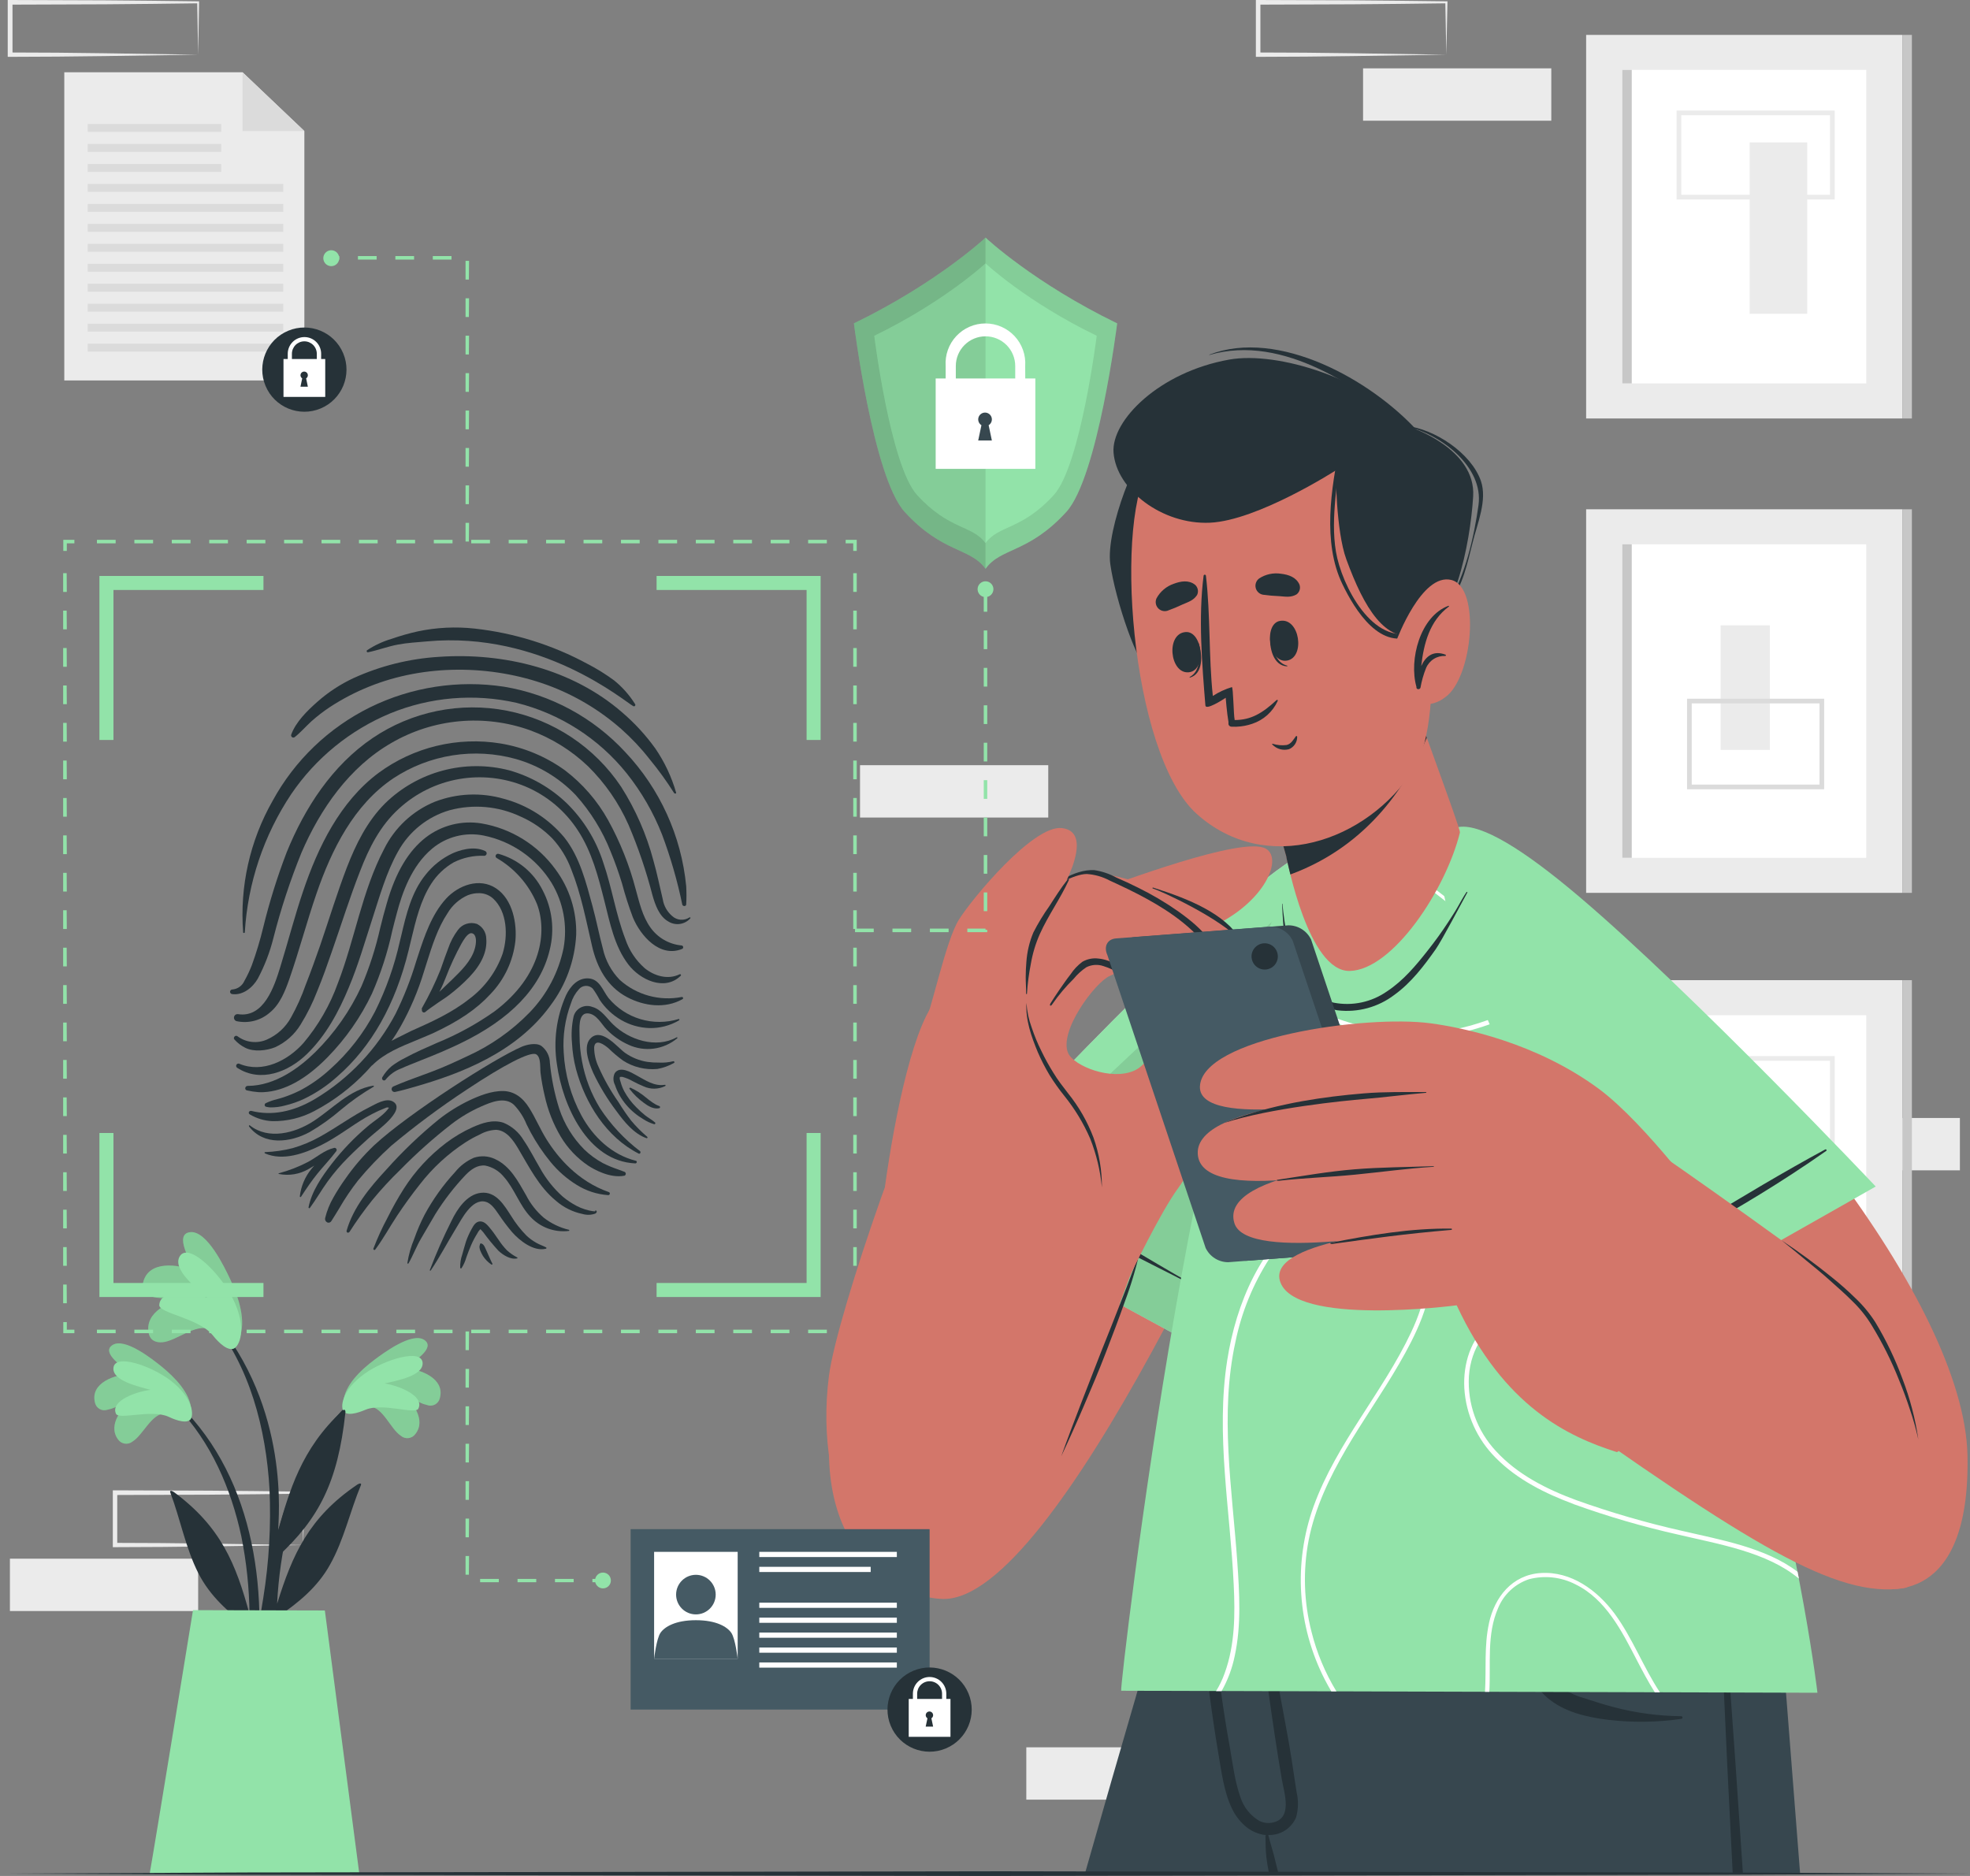 <svg width="252" height="240" viewBox="0 0 252 240" fill="none" xmlns="http://www.w3.org/2000/svg">
<rect x="0" y="0" width="252" height="240" fill="#808080" stroke="none"/>
<g id="fingerprint/cuate">
<g id="background-complete">
<path id="Vector" d="M38.784 197.661L26.814 197.84C22.798 197.9 18.746 197.93 14.706 197.936H14.431V197.661V190.963V190.664H14.736L26.772 190.706L32.793 190.76L38.814 190.832H38.946V190.957L38.784 197.661ZM38.784 197.661L38.653 190.963L38.784 191.095L32.763 191.167L26.742 191.221L14.706 191.263L14.999 190.963V197.661L14.724 197.386C18.71 197.386 22.684 197.421 26.694 197.481L38.784 197.661Z" fill="#EBEBEB"/>
<path id="Vector_2" d="M25.348 199.409H1.269V206.106H25.348V199.409Z" fill="#EBEBEB"/>
<path id="Vector_3" d="M155.364 223.541H131.285V230.238H155.364V223.541Z" fill="#EBEBEB"/>
<path id="Vector_4" d="M250.708 143.028H226.629V149.725H250.708V143.028Z" fill="#EBEBEB"/>
<path id="Vector_5" d="M185.009 6.997L173.038 7.176C169.022 7.236 164.97 7.266 160.924 7.272H160.649V6.997V0.299V0H160.948L172.99 0.042L179.005 0.096L185.027 0.168H185.158V0.293L185.009 6.997ZM185.009 6.997L184.883 0.293L185.009 0.425L178.988 0.497L172.972 0.551L160.93 0.593L161.229 0.293V6.991L160.954 6.715C164.934 6.715 168.914 6.751 172.925 6.811L185.009 6.997Z" fill="#EBEBEB"/>
<path id="Vector_6" d="M198.439 8.744H174.361V15.442H198.439V8.744Z" fill="#EBEBEB"/>
<path id="Vector_7" d="M25.348 6.997L13.377 7.176C9.361 7.236 5.309 7.266 1.263 7.272H0.988V6.997V0.299V0H1.287L13.329 0.042L19.351 0.096L25.336 0.168H25.468V0.293L25.348 6.997ZM25.348 6.997L25.222 0.293L25.348 0.425L19.363 0.497L13.341 0.551L1.299 0.593L1.599 0.293V6.991L1.323 6.715C5.303 6.715 9.284 6.751 13.294 6.811L25.348 6.997Z" fill="#EBEBEB"/>
<path id="Vector_8" d="M134.092 97.894H110.013V104.591H134.092V97.894Z" fill="#EBEBEB"/>
<path id="Vector_9" d="M243.351 4.465H202.897V53.538H243.351V4.465Z" fill="#EBEBEB"/>
<path id="Vector_10" d="M238.732 8.942H207.519V49.055H238.732V8.942Z" fill="white"/>
<path id="Vector_11" d="M208.734 8.942H207.519V49.055H208.734V8.942Z" fill="#C7C7C7"/>
<path id="Vector_12" d="M244.568 4.465H243.353V53.538H244.568V4.465Z" fill="#C7C7C7"/>
<path id="Vector_13" d="M223.816 40.143H231.178V18.219H223.816V40.143Z" fill="#EBEBEB"/>
<path id="Vector_14" d="M234.691 25.515H214.467V14.143H234.691V25.515ZM215.066 24.916H234.093V14.742H215.066V24.916Z" fill="#EBEBEB"/>
<path id="Vector_15" d="M243.351 125.396H202.897V174.468H243.351V125.396Z" fill="#EBEBEB"/>
<path id="Vector_16" d="M238.732 129.879H207.519V169.991H238.732V129.879Z" fill="white"/>
<path id="Vector_17" d="M208.734 129.879H207.519V169.991H208.734V129.879Z" fill="#C7C7C7"/>
<path id="Vector_18" d="M244.568 125.396H243.353V174.468H244.568V125.396Z" fill="#C7C7C7"/>
<path id="Vector_19" d="M225.342 139.156H217.981V161.079H225.342V139.156Z" fill="#EBEBEB"/>
<path id="Vector_20" d="M234.691 146.451H214.467V135.11H234.691V146.451ZM215.066 145.853H234.093V135.708H215.066V145.853Z" fill="#EBEBEB"/>
<path id="Vector_21" d="M243.351 65.155H202.897V114.227H243.351V65.155Z" fill="#EBEBEB"/>
<path id="Vector_22" d="M238.732 69.632H207.519V109.744H238.732V69.632Z" fill="white"/>
<path id="Vector_23" d="M208.734 69.632H207.519V109.744H208.734V69.632Z" fill="#C7C7C7"/>
<path id="Vector_24" d="M244.568 65.155H243.353V114.227H244.568V65.155Z" fill="#C7C7C7"/>
<path id="Vector_25" d="M226.402 79.998H220.099V95.937H226.402V79.998Z" fill="#EBEBEB"/>
<path id="Vector_26" d="M233.344 100.976H215.808V89.389H233.344V100.976ZM216.406 100.378H232.746V89.987H216.406V100.378Z" fill="#DBDBDB"/>
</g>
<g id="Plant">
<path id="Vector_27" d="M22.922 179.699C32.828 189.425 34.492 204.388 32.403 217.555C32.349 217.855 31.888 217.771 31.888 217.496C31.888 214.503 31.978 211.51 31.966 208.584C31.912 208.446 31.87 208.32 31.816 208.183C29.231 206.303 26.849 204.179 25.376 201.27C23.724 198.014 23.072 194.345 21.785 190.945C21.666 190.622 22.013 190.718 22.24 190.885C28.267 195.326 30.188 200.109 31.918 206.501C31.881 203.16 31.53 199.829 30.871 196.553C29.566 190.484 26.992 184.475 22.635 179.974C22.617 179.956 22.603 179.933 22.593 179.909C22.584 179.885 22.579 179.859 22.58 179.833C22.58 179.806 22.586 179.781 22.597 179.757C22.607 179.733 22.622 179.711 22.641 179.693C22.66 179.675 22.682 179.661 22.706 179.651C22.731 179.642 22.757 179.637 22.783 179.638C22.809 179.638 22.835 179.644 22.859 179.655C22.883 179.665 22.904 179.68 22.922 179.699Z" fill="#263238"/>
<path id="Vector_28" d="M21.061 180.83C19.356 180.89 18.284 183.613 16.956 184.421C16.816 184.534 16.654 184.616 16.481 184.663C16.308 184.709 16.126 184.718 15.949 184.69C15.772 184.662 15.603 184.597 15.452 184.499C15.302 184.401 15.174 184.273 15.076 184.122C13.759 182.285 15.567 180.022 17.267 178.736C16.07 179.232 15.046 180.112 13.736 180.358C13.568 180.414 13.39 180.433 13.215 180.414C13.039 180.395 12.87 180.339 12.718 180.248C12.566 180.158 12.436 180.036 12.336 179.89C12.236 179.745 12.168 179.58 12.137 179.406C11.539 176.904 14.705 175.815 16.86 175.737C15.812 175.007 12.82 173.032 14.412 172.062C16.004 171.092 19.535 173.911 20.684 174.839C22.366 176.21 24.377 178.251 24.455 180.387C24.551 182.889 22.372 181.357 21.061 180.83Z" fill="#92E3A9"/>
<path id="Vector_29" opacity="0.1" d="M21.061 180.83C19.356 180.89 18.284 183.613 16.956 184.421C16.816 184.534 16.654 184.616 16.481 184.663C16.308 184.709 16.126 184.718 15.949 184.69C15.772 184.662 15.603 184.597 15.452 184.499C15.302 184.401 15.174 184.273 15.076 184.122C13.759 182.285 15.567 180.022 17.267 178.736C16.07 179.232 15.046 180.112 13.736 180.358C13.568 180.414 13.39 180.433 13.215 180.414C13.039 180.395 12.87 180.339 12.718 180.248C12.566 180.158 12.436 180.036 12.336 179.89C12.236 179.745 12.168 179.58 12.137 179.406C11.539 176.904 14.705 175.815 16.86 175.737C15.812 175.007 12.82 173.032 14.412 172.062C16.004 171.092 19.535 173.911 20.684 174.839C22.366 176.21 24.377 178.251 24.455 180.387C24.551 182.889 22.372 181.357 21.061 180.83Z" fill="black"/>
<path id="Vector_30" d="M21.552 181.249C19.374 180.262 15.19 181.686 14.831 180.86C14.113 179.185 17.452 178.029 19.26 177.808C17.596 177.359 14.412 176.641 14.508 175.037C14.627 173.08 19.398 174.761 21.81 176.611C24.85 178.945 24.802 181.196 24.323 181.644C23.641 182.243 21.911 181.417 21.552 181.249Z" fill="#92E3A9"/>
<path id="Vector_31" d="M45.482 178.742C35.211 188.055 32.979 202.982 34.565 216.197C34.612 216.496 35.073 216.43 35.085 216.155C35.199 213.162 35.223 210.17 35.343 207.243C35.403 207.111 35.45 206.986 35.51 206.854C38.168 205.058 40.622 203.041 42.208 200.187C44.003 196.996 44.769 193.357 46.164 190.012C46.296 189.689 45.943 189.772 45.709 189.928C39.52 194.118 37.42 198.846 35.45 205.166C35.612 201.827 36.089 198.51 36.875 195.261C38.407 189.276 41.208 183.344 45.733 179.011C45.901 178.849 45.661 178.574 45.482 178.742Z" fill="#263238"/>
<path id="Vector_32" d="M47.301 179.939C49.001 180.064 49.964 182.824 51.257 183.673C51.392 183.793 51.55 183.882 51.722 183.935C51.894 183.989 52.075 184.006 52.254 183.984C52.432 183.963 52.604 183.904 52.759 183.811C52.913 183.718 53.046 183.594 53.148 183.446C54.537 181.65 52.819 179.328 51.167 177.999C52.364 178.544 53.334 179.46 54.633 179.753C54.798 179.816 54.975 179.842 55.151 179.83C55.328 179.817 55.499 179.767 55.654 179.682C55.809 179.598 55.945 179.481 56.05 179.339C56.156 179.197 56.23 179.034 56.267 178.861C56.937 176.383 53.873 175.151 51.688 175.013C52.759 174.331 55.83 172.469 54.273 171.422C52.717 170.374 49.084 173.074 47.899 173.959C46.163 175.258 44.081 177.221 43.925 179.346C43.728 181.866 45.966 180.412 47.301 179.939Z" fill="#92E3A9"/>
<path id="Vector_33" opacity="0.1" d="M47.301 179.939C49.001 180.064 49.964 182.824 51.257 183.673C51.392 183.793 51.55 183.882 51.722 183.935C51.894 183.989 52.075 184.006 52.254 183.984C52.432 183.963 52.604 183.904 52.759 183.811C52.913 183.718 53.046 183.594 53.148 183.446C54.537 181.65 52.819 179.328 51.167 177.999C52.364 178.544 53.334 179.46 54.633 179.753C54.798 179.816 54.975 179.842 55.151 179.83C55.328 179.817 55.499 179.767 55.654 179.682C55.809 179.598 55.945 179.481 56.05 179.339C56.156 179.197 56.23 179.034 56.267 178.861C56.937 176.383 53.873 175.151 51.688 175.013C52.759 174.331 55.83 172.469 54.273 171.422C52.717 170.374 49.084 173.074 47.899 173.959C46.163 175.258 44.081 177.221 43.925 179.346C43.728 181.866 45.966 180.412 47.301 179.939Z" fill="black"/>
<path id="Vector_34" d="M46.791 180.34C49.006 179.436 53.129 181.016 53.518 180.208C54.303 178.556 51.005 177.281 49.209 176.988C50.891 176.605 54.099 176.006 54.063 174.402C54.015 172.439 49.191 173.941 46.707 175.695C43.583 177.91 43.517 180.16 44.002 180.627C44.666 181.273 46.42 180.489 46.791 180.34Z" fill="#92E3A9"/>
<path id="Vector_35" d="M35.013 203.341C34.316 208.323 33.25 213.246 31.823 218.07C31.803 218.166 31.746 218.249 31.664 218.302C31.583 218.356 31.484 218.374 31.389 218.355C31.293 218.335 31.21 218.278 31.157 218.197C31.103 218.115 31.084 218.016 31.104 217.921C31.781 213.384 33.008 208.943 33.684 204.388C34.419 199.797 34.684 195.142 34.474 190.497C34.037 182.853 31.96 174.714 26.974 168.734C26.861 168.591 27.094 168.387 27.208 168.519C37.197 180.172 35.587 194.453 35.587 195.734C37.006 190.91 38.46 185.385 43.811 180.471C44.044 180.262 44.224 180.364 44.182 180.723C43.224 189.665 40.74 194.339 35.551 199.121C35.39 200.534 35.204 201.946 35.013 203.341Z" fill="#263238"/>
<path id="Vector_36" d="M26.848 170.069C25.053 169.273 22.575 171.559 20.797 171.721C19.858 171.805 19.157 171.434 19.002 170.464C18.559 167.896 21.575 166.454 23.976 165.993C22.461 165.897 20.983 166.304 19.493 165.903C19.289 165.879 19.093 165.811 18.918 165.704C18.743 165.596 18.594 165.452 18.48 165.282C18.366 165.111 18.291 164.918 18.259 164.715C18.227 164.512 18.239 164.305 18.296 164.108C18.954 161.223 22.778 161.648 25.041 162.677C24.323 161.397 22.21 157.841 24.346 157.632C26.483 157.422 28.734 162.133 29.458 163.677C30.517 165.939 31.571 169.064 30.577 171.326C29.44 173.965 27.95 171.272 26.848 170.069Z" fill="#92E3A9"/>
<path id="Vector_37" opacity="0.1" d="M26.848 170.069C25.053 169.273 22.575 171.559 20.797 171.721C19.858 171.805 19.157 171.434 19.002 170.464C18.559 167.896 21.575 166.454 23.976 165.993C22.461 165.897 20.983 166.304 19.493 165.903C19.289 165.879 19.093 165.811 18.918 165.704C18.743 165.596 18.594 165.452 18.48 165.282C18.366 165.111 18.291 164.918 18.259 164.715C18.227 164.512 18.239 164.305 18.296 164.108C18.954 161.223 22.778 161.648 25.041 162.677C24.323 161.397 22.21 157.841 24.346 157.632C26.483 157.422 28.734 162.133 29.458 163.677C30.517 165.939 31.571 169.064 30.577 171.326C29.44 173.965 27.95 171.272 26.848 170.069Z" fill="black"/>
<path id="Vector_38" d="M27.155 170.757C25.359 168.633 20.332 168.004 20.374 166.969C20.469 164.862 24.521 165.353 26.508 166.029C25.012 164.724 22.067 162.378 22.971 160.762C24.084 158.793 28.184 162.941 29.752 166.071C31.733 170.021 30.584 172.344 29.836 172.559C28.807 172.852 27.442 171.105 27.155 170.757Z" fill="#92E3A9"/>
<path id="Vector_39" d="M41.555 206.034L45.96 239.701H19.146C19.697 236.708 24.689 205.992 24.689 205.992L41.555 206.034Z" fill="#92E3A9"/>
</g>
<g id="Fingerprint">
<path id="Vector_40" d="M86.485 101.395C85.907 99.388 85.012 97.487 83.833 95.763C82.61 94.058 81.185 92.507 79.59 91.142C73.228 85.606 64.459 83.463 56.17 84.032C52.383 84.261 48.67 85.184 45.217 86.755C43.534 87.54 41.974 88.564 40.584 89.796C39.297 90.939 37.849 92.345 37.251 93.985C37.231 94.044 37.232 94.108 37.252 94.167C37.272 94.225 37.31 94.276 37.362 94.311C37.413 94.346 37.474 94.364 37.536 94.361C37.598 94.358 37.657 94.336 37.706 94.296C38.466 93.698 39.106 92.944 39.83 92.285C40.561 91.633 41.337 91.033 42.152 90.49C43.755 89.436 45.459 88.545 47.24 87.832C54.356 84.96 62.801 85.031 69.984 87.629C73.466 88.9 76.682 90.811 79.464 93.261C80.775 94.42 81.977 95.696 83.055 97.074C84.211 98.473 85.277 99.944 86.245 101.479C86.353 101.563 86.539 101.527 86.485 101.395Z" fill="#263238"/>
<path id="Vector_41" d="M81.236 90.071C80.517 88.923 79.613 87.902 78.56 87.049C77.458 86.239 76.294 85.519 75.077 84.894C70.622 82.49 65.744 80.97 60.713 80.417C58.285 80.15 55.83 80.271 53.441 80.776C52.308 81.029 51.191 81.347 50.095 81.728C48.978 82.058 47.917 82.552 46.947 83.194C46.924 83.216 46.908 83.244 46.903 83.275C46.897 83.306 46.901 83.338 46.914 83.366C46.927 83.394 46.949 83.418 46.976 83.433C47.004 83.449 47.035 83.455 47.066 83.451C48.347 83.188 49.574 82.715 50.861 82.47C52.148 82.225 53.351 82.177 54.608 82.057C69.313 80.692 79.949 89.784 80.99 90.329C81.026 90.354 81.069 90.365 81.112 90.361C81.155 90.357 81.195 90.338 81.225 90.306C81.255 90.275 81.272 90.234 81.274 90.191C81.276 90.148 81.263 90.105 81.236 90.071Z" fill="#263238"/>
<path id="Vector_42" d="M30.355 136.618C33.348 138.551 36.891 137.139 39.237 134.87C41.679 132.512 43.343 129.424 44.624 126.317C45.821 123.48 46.665 120.518 47.617 117.591C48.568 114.664 49.412 111.606 50.921 108.93C52.332 106.372 54.699 104.476 57.504 103.658C60.544 102.84 63.775 103.13 66.62 104.478C68.126 105.142 69.493 106.086 70.648 107.261C71.705 108.409 72.528 109.753 73.072 111.217C74.335 114.377 74.969 117.741 75.735 121.039C76.364 123.768 77.668 126.228 80.224 127.574C82.403 128.723 85.084 129.071 87.299 127.832C87.332 127.816 87.358 127.789 87.372 127.755C87.386 127.721 87.387 127.683 87.376 127.649C87.364 127.614 87.34 127.585 87.308 127.567C87.276 127.549 87.239 127.543 87.203 127.55C85.808 127.822 84.369 127.768 82.999 127.392C81.629 127.016 80.364 126.329 79.302 125.384C78.209 124.277 77.451 122.882 77.118 121.362C76.639 119.566 76.28 117.717 75.789 115.909C74.975 112.917 74.167 109.643 72.198 107.153C70.192 104.741 67.489 103.01 64.459 102.197C61.542 101.348 58.428 101.483 55.595 102.58C52.779 103.745 50.482 105.893 49.131 108.625C46.306 114.012 45.396 120.153 43.218 125.791C42.215 128.59 40.719 131.186 38.801 133.458C36.808 135.684 33.605 137.336 30.625 136.097C30.556 136.064 30.477 136.06 30.405 136.084C30.333 136.108 30.273 136.16 30.238 136.227C30.203 136.295 30.196 136.373 30.218 136.446C30.24 136.519 30.289 136.581 30.355 136.618Z" fill="#263238"/>
<path id="Vector_43" d="M29.703 127.179C31.079 127.365 32.342 126.329 32.983 125.192C33.853 123.556 34.52 121.819 34.97 120.021C35.918 116.301 37.118 112.649 38.561 109.092C40.955 103.52 44.684 98.145 50.052 95.057C52.713 93.507 55.679 92.559 58.745 92.276C61.81 91.994 64.9 92.385 67.798 93.423C70.558 94.429 73.081 95.994 75.208 98.019C77.398 100.173 79.16 102.722 80.403 105.531C81.645 108.442 82.666 111.443 83.456 114.508C83.809 115.735 84.306 117.226 85.491 117.89C85.933 118.167 86.459 118.278 86.975 118.204C87.491 118.129 87.964 117.874 88.31 117.483C88.376 117.405 88.268 117.322 88.196 117.369C87.86 117.592 87.459 117.696 87.058 117.663C86.656 117.631 86.277 117.464 85.981 117.19C85.342 116.647 84.917 115.893 84.784 115.065C84.383 113.413 84.06 111.749 83.587 110.103C82.703 106.759 81.308 103.572 79.452 100.653C77.779 98.149 75.628 96 73.122 94.331C70.617 92.661 67.805 91.504 64.85 90.925C61.895 90.347 58.855 90.359 55.904 90.96C52.954 91.561 50.151 92.74 47.658 94.428C42.487 97.936 38.986 103.34 36.669 109.044C35.472 112.17 34.473 115.369 33.677 118.62C33.282 120.265 32.794 121.885 32.217 123.474C31.946 124.171 31.626 124.847 31.259 125.497C31.127 125.796 30.917 126.055 30.652 126.246C30.387 126.438 30.076 126.555 29.751 126.587C29.672 126.58 29.594 126.605 29.534 126.656C29.474 126.707 29.437 126.78 29.43 126.859C29.424 126.937 29.449 127.015 29.5 127.075C29.551 127.135 29.624 127.173 29.703 127.179Z" fill="#263238"/>
<path id="Vector_44" d="M31.372 139.203C31.364 139.27 31.38 139.337 31.419 139.392C31.458 139.446 31.516 139.484 31.582 139.497C32.068 139.612 32.562 139.688 33.06 139.724C33.284 139.736 33.507 139.736 33.731 139.724C36.37 139.592 39.117 138.096 41.882 135.277C44.22 132.892 46.145 130.135 47.58 127.119C48.712 124.535 49.582 121.845 50.178 119.087C50.369 118.315 50.567 117.537 50.776 116.771C51.429 114.317 52.614 110.786 55.289 108.559C56.192 107.807 57.252 107.267 58.392 106.979C59.531 106.691 60.721 106.662 61.873 106.895C63.661 107.258 65.356 107.985 66.852 109.03C68.348 110.075 69.614 111.416 70.569 112.97C72.069 115.469 72.609 118.428 72.09 121.296C71.454 124.395 69.949 127.25 67.75 129.525C65.461 131.881 62.749 133.784 59.754 135.134C58.485 135.732 56.803 136.528 55.08 137.162L54.092 137.528C52.835 137.988 51.542 138.455 50.304 139C50.223 139.039 50.16 139.105 50.124 139.187C50.089 139.269 50.084 139.361 50.111 139.446C50.138 139.531 50.195 139.603 50.271 139.65C50.347 139.697 50.437 139.715 50.525 139.7C51.393 139.515 52.249 139.275 53.045 139.042C58.821 137.384 66.015 134.703 70.402 128.652C72.385 126.029 73.535 122.873 73.706 119.59C73.784 116.578 72.848 113.627 71.048 111.211C68.784 108.098 65.392 105.993 61.598 105.345C60.349 105.14 59.071 105.193 57.844 105.502C56.617 105.811 55.466 106.369 54.463 107.141C52.249 108.859 50.621 111.594 49.49 115.52C49.178 116.585 48.891 117.675 48.634 118.728C48.063 121.277 47.261 123.769 46.24 126.174C44.794 129.309 42.797 132.159 40.344 134.589C38.339 136.564 35.215 138.916 31.702 138.922C31.621 138.917 31.541 138.944 31.48 138.996C31.419 139.049 31.38 139.123 31.372 139.203Z" fill="#263238"/>
<path id="Vector_45" d="M30.224 130.633C30.971 130.801 31.747 130.791 32.49 130.604C33.232 130.417 33.92 130.058 34.498 129.555C35.809 128.508 36.485 126.766 37.023 125.222C38.274 121.631 39.244 117.92 40.489 114.311C42.422 108.685 45.277 102.939 50.346 99.552C52.626 98.053 55.2 97.059 57.895 96.636C60.59 96.213 63.344 96.37 65.974 97.098C68.884 97.921 71.522 99.506 73.617 101.688C75.538 103.818 77.06 106.275 78.112 108.942C78.668 110.283 79.147 111.648 79.572 113.036C79.961 114.505 80.424 115.954 80.961 117.376C81.942 119.734 84.414 122.565 87.263 121.398C87.309 121.375 87.347 121.338 87.37 121.292C87.393 121.247 87.4 121.194 87.391 121.144C87.381 121.094 87.356 121.048 87.317 121.013C87.279 120.979 87.231 120.959 87.179 120.955C86.386 120.881 85.618 120.635 84.929 120.236C84.239 119.836 83.645 119.291 83.187 118.638C82.176 117.214 81.787 115.454 81.326 113.796C80.519 110.7 79.329 107.716 77.783 104.914C76.404 102.436 74.527 100.27 72.27 98.552C69.827 96.786 67.008 95.61 64.035 95.117C61.313 94.672 58.531 94.776 55.85 95.423C53.169 96.07 50.645 97.245 48.425 98.881C43.499 102.562 40.692 108.332 38.771 114.024C37.688 117.22 36.85 120.482 35.856 123.702C35.102 126.156 33.768 130.286 30.416 129.741C30.305 129.734 30.196 129.766 30.108 129.833C30.019 129.899 29.958 129.996 29.934 130.104C29.911 130.212 29.928 130.325 29.981 130.422C30.034 130.519 30.12 130.594 30.224 130.633Z" fill="#263238"/>
<path id="Vector_46" d="M29.979 132.979C30.373 133.423 30.848 133.786 31.38 134.05C32.481 134.601 34.091 134.421 35.192 133.978C36.545 133.359 37.682 132.348 38.454 131.076C39.298 129.716 40.011 128.279 40.585 126.784C41.273 125.126 41.872 123.42 42.458 121.721C43.655 118.303 44.727 114.856 46.049 111.48C47.198 108.487 48.629 105.632 51.035 103.454C53.177 101.488 55.837 100.176 58.7 99.673C61.563 99.169 64.511 99.495 67.195 100.611C69.948 101.768 72.29 103.726 73.916 106.231C75.712 108.966 76.526 112.156 77.316 115.275C78.022 118.052 78.591 121.05 80.368 123.379C81.847 125.324 84.995 126.862 87.072 124.839C87.094 124.82 87.108 124.793 87.112 124.765C87.115 124.736 87.109 124.707 87.093 124.682C87.076 124.658 87.052 124.641 87.024 124.633C86.996 124.626 86.966 124.629 86.94 124.641C85.456 125.378 83.714 124.875 82.475 123.869C81.334 122.87 80.479 121.585 79.997 120.147C78.77 116.968 78.285 113.563 77.16 110.325C76.239 107.454 74.633 104.852 72.48 102.742C70.413 100.767 67.893 99.329 65.142 98.552C62.35 97.828 59.418 97.839 56.631 98.584C53.845 99.328 51.298 100.781 49.239 102.802C46.959 105.094 45.529 107.985 44.373 110.971C43.117 114.245 42.099 117.609 40.962 120.931C40.363 122.63 39.765 124.318 39.1 126C38.595 127.449 37.964 128.851 37.215 130.19C36.525 131.437 35.444 132.423 34.139 132.997C33.531 133.266 32.862 133.368 32.202 133.293C31.541 133.219 30.913 132.97 30.38 132.572C30.105 132.362 29.776 132.751 29.979 132.979Z" fill="#263238"/>
<path id="Vector_47" d="M87.778 115.706C87.823 114.928 87.823 114.149 87.778 113.371C87.156 106.955 84.419 100.927 79.997 96.236C75.902 91.798 70.446 88.85 64.49 87.856C58.637 86.964 52.651 87.883 47.336 90.49C42.047 93.101 37.693 97.282 34.869 102.46C31.964 107.565 30.653 113.423 31.104 119.279C31.104 119.404 31.308 119.38 31.314 119.279C31.693 112.959 33.744 106.853 37.257 101.587C40.382 96.99 44.779 93.405 49.91 91.268C55.03 89.168 60.672 88.695 66.07 89.915C71.63 91.296 76.582 94.465 80.165 98.935C82.057 101.306 83.582 103.947 84.69 106.77C85.784 109.691 86.651 112.692 87.281 115.747C87.371 115.975 87.76 115.975 87.778 115.706Z" fill="#263238"/>
<path id="Vector_48" d="M78.639 137.294C79.297 136.325 80.71 137.18 81.44 137.587C82.535 138.186 83.714 139.006 85.031 138.784C85.052 138.777 85.076 138.779 85.096 138.789C85.116 138.799 85.132 138.817 85.139 138.838C85.146 138.86 85.144 138.883 85.134 138.903C85.124 138.924 85.106 138.939 85.085 138.946C84.658 139.157 84.189 139.27 83.712 139.276C83.236 139.283 82.764 139.182 82.332 138.982C81.866 138.791 81.41 138.575 80.967 138.336C80.547 138.093 80.099 137.904 79.632 137.773C79.547 137.761 79.46 137.761 79.375 137.773C79.285 137.773 79.309 137.773 79.297 137.803C79.213 137.959 79.345 138.288 79.393 138.443C79.504 138.848 79.658 139.239 79.854 139.61C80.269 140.374 80.796 141.072 81.416 141.681C81.765 142.038 82.135 142.374 82.523 142.687C82.918 143.004 83.385 143.243 83.762 143.579C83.793 143.595 83.816 143.624 83.826 143.657C83.836 143.691 83.833 143.727 83.816 143.758C83.799 143.789 83.771 143.812 83.737 143.822C83.704 143.832 83.668 143.829 83.636 143.812C83.181 143.671 82.746 143.469 82.344 143.214C81.923 142.967 81.522 142.687 81.147 142.376C80.387 141.75 79.748 140.992 79.261 140.137C79.017 139.712 78.816 139.262 78.663 138.796C78.541 138.565 78.476 138.309 78.472 138.048C78.468 137.787 78.525 137.529 78.639 137.294Z" fill="#263238"/>
<path id="Vector_49" d="M80.644 139.15C81.358 139.477 82.025 139.9 82.625 140.406C82.892 140.63 83.168 140.839 83.451 141.035C83.588 141.131 83.738 141.22 83.882 141.304C84.029 141.38 84.181 141.446 84.337 141.502C84.366 141.511 84.392 141.529 84.411 141.554C84.429 141.578 84.439 141.609 84.439 141.639C84.439 141.67 84.429 141.7 84.411 141.725C84.392 141.75 84.366 141.768 84.337 141.777C83.624 141.951 82.876 141.484 82.338 141.077C81.658 140.584 81.053 139.995 80.542 139.329C80.458 139.269 80.53 139.15 80.644 139.15Z" fill="#263238"/>
<path id="Vector_50" d="M33.857 141.346C33.854 141.36 33.854 141.374 33.857 141.388C33.861 141.437 33.88 141.483 33.913 141.52C33.945 141.556 33.988 141.581 34.036 141.592C34.213 141.637 34.393 141.665 34.575 141.675C35.208 141.685 35.838 141.605 36.448 141.436C37.302 141.233 38.133 140.943 38.926 140.568C40.477 139.818 41.913 138.848 43.188 137.689C47.527 133.895 50.579 128.49 52.261 121.613C52.369 121.158 52.483 120.697 52.59 120.242C53.189 117.759 53.787 115.197 55.164 113.06C55.888 111.931 56.873 110.992 58.037 110.325C59.249 109.717 60.596 109.428 61.951 109.487C62.021 109.484 62.088 109.458 62.141 109.413C62.194 109.368 62.232 109.306 62.247 109.238C62.262 109.17 62.254 109.099 62.224 109.036C62.194 108.972 62.145 108.921 62.083 108.888C60.533 108.128 58.605 108.847 57.851 109.188C56.514 109.823 55.342 110.759 54.428 111.923C52.632 114.143 51.962 116.992 51.316 119.746L51.148 120.434C50.457 123.545 49.39 126.559 47.97 129.412C46.51 132.211 44.553 134.722 42.194 136.821C41.052 137.869 39.781 138.766 38.411 139.491C37.708 139.844 36.98 140.146 36.233 140.394C35.981 140.478 35.724 140.544 35.467 140.616C34.961 140.734 34.469 140.907 34 141.131C33.959 141.15 33.924 141.181 33.899 141.218C33.873 141.256 33.859 141.301 33.857 141.346Z" fill="#263238"/>
<path id="Vector_51" d="M48.874 137.952C48.871 137.999 48.88 138.045 48.901 138.086C48.922 138.127 48.955 138.162 48.994 138.186C49.029 138.211 49.071 138.226 49.114 138.228C49.157 138.23 49.201 138.22 49.239 138.2C49.278 138.18 49.311 138.151 49.335 138.114C49.86 137.467 50.551 136.974 51.334 136.69C52.04 136.36 52.777 136.091 53.489 135.798L53.812 135.666C55.769 134.9 57.361 134.218 58.822 133.517C65.298 130.411 69.158 126.389 70.313 121.547C70.969 118.965 70.645 116.231 69.403 113.874C68.84 112.752 68.048 111.76 67.08 110.961C66.111 110.163 64.986 109.575 63.777 109.236C63.706 109.217 63.63 109.225 63.564 109.258C63.498 109.291 63.446 109.347 63.418 109.415C63.39 109.478 63.386 109.548 63.407 109.614C63.428 109.679 63.472 109.734 63.532 109.768C65.852 111.112 67.665 113.181 68.691 115.658C70.002 119.129 69.368 124.803 63.251 129.394C60.964 131.009 58.5 132.358 55.907 133.416C54.614 133.984 53.154 134.613 51.753 135.373C51.173 135.664 50.62 136.007 50.101 136.396C49.624 136.799 49.219 137.281 48.904 137.821C48.88 137.86 48.87 137.907 48.874 137.952Z" fill="#263238"/>
<path id="Vector_52" d="M31.942 142.561C32.822 143.09 33.819 143.39 34.845 143.435C36.722 143.464 38.575 143.015 40.231 142.13C42.695 140.828 44.929 139.132 46.845 137.109C47.031 136.917 47.204 136.72 47.384 136.51L47.545 136.337C47.588 136.316 47.627 136.288 47.659 136.253C49.173 134.745 51.25 133.907 53.243 133.093C53.938 132.811 54.662 132.494 55.338 132.207C58.684 130.651 60.964 129.106 62.724 127.191C64.508 125.342 65.633 122.957 65.926 120.404C66.135 118.189 65.615 115.101 63.478 113.665C61.341 112.228 58.636 113.252 57.05 114.981C55.206 116.998 54.267 119.847 53.507 122.164L53.243 122.972C52.552 125.286 51.667 127.539 50.598 129.705C49.416 131.943 47.936 134.011 46.199 135.852C44.471 137.682 42.502 139.269 40.345 140.568C37.508 142.262 34.743 142.777 32.139 142.118H32.092C32.037 142.116 31.984 142.13 31.938 142.159C31.892 142.188 31.856 142.23 31.834 142.28C31.817 142.332 31.819 142.388 31.838 142.44C31.858 142.491 31.895 142.534 31.942 142.561ZM50.077 133.164C50.508 132.566 50.885 131.967 51.22 131.369C52.47 129.149 53.473 126.798 54.213 124.36C54.339 123.971 54.458 123.582 54.59 123.163C55.278 120.985 55.99 118.728 57.253 116.825C57.858 115.808 58.764 115.005 59.845 114.527C60.338 114.333 60.866 114.245 61.395 114.269C62.027 114.293 62.63 114.541 63.095 114.969C64.89 116.645 65.004 119.716 64.292 122.014C63.481 124.322 61.999 126.335 60.036 127.796C57.816 129.561 55.188 130.74 52.854 131.782L52.633 131.878C51.801 132.315 50.909 132.716 50.077 133.164Z" fill="#263238"/>
<path id="Vector_53" d="M53.974 129.178C53.96 129.231 53.961 129.287 53.978 129.339C53.995 129.391 54.027 129.437 54.07 129.472C54.114 129.508 54.169 129.529 54.225 129.531C54.264 129.534 54.302 129.527 54.337 129.513C54.372 129.498 54.404 129.476 54.429 129.448C54.561 129.316 55.53 128.622 55.997 128.304C56.147 128.203 56.302 128.107 56.452 127.999C56.769 127.79 57.098 127.574 57.41 127.335C58.343 126.628 59.219 125.85 60.031 125.007C61.599 123.361 62.335 121.715 62.204 120.105C62.202 119.707 62.088 119.319 61.877 118.982C61.665 118.646 61.364 118.376 61.007 118.201C60.572 118.056 60.102 118.052 59.666 118.191C59.229 118.33 58.847 118.604 58.577 118.974C58.032 119.699 57.608 120.507 57.32 121.368C57.044 122.062 56.799 122.786 56.554 123.48L56.356 124.043C55.683 125.718 54.897 127.346 54.004 128.915C53.976 128.952 53.958 128.996 53.953 129.042C53.947 129.089 53.955 129.136 53.974 129.178ZM57.032 125.037C57.597 123.561 58.261 122.125 59.02 120.739L59.056 120.679C59.259 120.32 59.744 119.482 60.211 119.387H60.312C60.411 119.395 60.505 119.432 60.582 119.494C60.989 119.811 60.929 120.691 60.737 121.356C60.294 122.948 58.942 124.235 57.888 125.27L57.05 126.072C56.763 126.341 56.482 126.617 56.201 126.892C56.56 126.228 56.817 125.575 57.032 125.037Z" fill="#263238"/>
<path id="Vector_54" d="M57.757 156.183C56.723 158.237 55.796 160.343 54.979 162.492C54.977 162.506 54.98 162.52 54.987 162.532C54.993 162.545 55.004 162.555 55.016 162.561C55.029 162.567 55.043 162.569 55.057 162.566C55.071 162.563 55.084 162.556 55.093 162.546C56.26 160.81 57.23 158.955 58.325 157.159C59.043 156.004 60.342 153.305 62.096 153.741C62.832 153.921 63.359 154.735 63.766 155.316C64.299 156.118 64.879 156.89 65.501 157.626C66.459 158.715 68.255 160.14 69.823 159.757C69.894 159.757 69.936 159.625 69.865 159.589C69.446 159.368 69.003 159.23 68.59 158.99C68.135 158.734 67.712 158.422 67.333 158.063C66.6 157.315 65.954 156.488 65.406 155.597C64.508 154.208 63.46 152.377 61.509 152.604C59.702 152.814 58.469 154.711 57.757 156.183Z" fill="#263238"/>
<path id="Vector_55" d="M31.858 144.111C33.755 146.607 37.149 146.164 39.603 144.835C41.017 144.014 42.351 143.062 43.589 141.992C44.898 140.889 46.3 139.899 47.778 139.036C47.797 139.03 47.812 139.018 47.821 139.001C47.83 138.984 47.832 138.964 47.826 138.946C47.821 138.928 47.808 138.912 47.791 138.903C47.775 138.895 47.755 138.893 47.736 138.898C44.702 139.383 42.511 141.891 40.04 143.471C37.717 144.967 34.348 145.865 31.954 143.974C31.894 143.902 31.798 144.033 31.858 144.111Z" fill="#263238"/>
<path id="Vector_56" d="M81.272 148.84C81.463 148.84 81.541 148.552 81.343 148.504C78.279 147.744 75.861 145.446 74.377 142.711C73.034 140.218 72.26 137.458 72.108 134.631C71.97 132.504 72.284 130.372 73.03 128.376C73.227 127.71 73.571 127.097 74.035 126.581C74.141 126.447 74.273 126.337 74.425 126.259C74.576 126.181 74.742 126.136 74.912 126.127C75.082 126.118 75.251 126.145 75.41 126.207C75.569 126.268 75.712 126.363 75.831 126.485C76.159 126.94 76.453 127.418 76.711 127.915C77.415 128.972 78.353 129.852 79.452 130.489C80.546 131.125 81.779 131.481 83.043 131.524C84.385 131.559 85.71 131.217 86.868 130.537C86.945 130.489 86.91 130.339 86.814 130.369C85.219 130.856 83.515 130.861 81.917 130.381C80.32 129.902 78.9 128.961 77.836 127.676C77.106 126.736 76.711 125.282 75.316 125.174C73.922 125.066 72.952 126.18 72.401 127.335C71.176 130.103 70.773 133.166 71.24 136.157C71.977 141.43 75.149 148.558 81.272 148.84Z" fill="#263238"/>
<path id="Vector_57" d="M59.127 160.505C58.935 161.05 58.847 161.627 58.869 162.205C58.874 162.222 58.883 162.238 58.896 162.25C58.909 162.262 58.925 162.271 58.942 162.274C58.959 162.278 58.977 162.277 58.994 162.271C59.011 162.265 59.026 162.254 59.037 162.241C59.315 161.805 59.526 161.331 59.665 160.834C59.851 160.319 60.042 159.805 60.264 159.302C60.482 158.796 60.738 158.308 61.03 157.841C61.126 157.636 61.255 157.448 61.413 157.285L61.455 157.255L61.551 157.351C61.641 157.437 61.725 157.529 61.802 157.626C62.41 158.461 63.065 159.26 63.765 160.02C64.364 160.577 65.315 161.181 66.159 160.99C66.171 160.984 66.18 160.976 66.187 160.965C66.194 160.955 66.198 160.942 66.198 160.93C66.198 160.917 66.194 160.905 66.187 160.894C66.18 160.884 66.171 160.875 66.159 160.87C65.679 160.624 65.234 160.314 64.837 159.948C64.466 159.565 64.132 159.148 63.837 158.703C63.496 158.236 63.191 157.74 62.819 157.291C62.448 156.842 62.035 156.261 61.443 156.261C60.85 156.261 60.569 156.794 60.336 157.219C60.052 157.726 59.811 158.257 59.617 158.805C59.456 159.368 59.276 159.93 59.127 160.505Z" fill="#263238"/>
<path id="Vector_58" d="M82.702 145.613C82.725 145.621 82.749 145.619 82.772 145.61C82.794 145.6 82.812 145.583 82.823 145.562C82.833 145.54 82.836 145.516 82.83 145.492C82.825 145.469 82.811 145.448 82.791 145.434C82.056 144.813 81.375 144.13 80.756 143.393C80.167 142.625 79.62 141.826 79.116 140.999C78.114 139.575 77.256 138.056 76.555 136.462C76.192 135.688 76.004 134.845 76.004 133.99C76.118 132.793 77.321 133.667 77.842 134.116C78.421 134.683 79.041 135.207 79.697 135.684C81 136.523 82.547 136.9 84.09 136.755C84.832 136.623 85.547 136.366 86.203 135.995C86.353 135.929 86.245 135.726 86.095 135.774C85.508 135.918 84.903 135.974 84.3 135.941C83.803 135.951 83.307 135.921 82.815 135.852C81.793 135.692 80.82 135.301 79.972 134.708C78.955 133.984 77.088 131.554 75.663 132.727C74.43 133.739 75.382 136.091 75.878 137.24C76.701 138.984 77.704 140.637 78.871 142.172C79.829 143.489 81.097 145.063 82.702 145.613Z" fill="#263238"/>
<path id="Vector_59" d="M35.677 150.192C36.982 150.452 38.336 150.224 39.484 149.552C39.729 149.42 39.956 149.271 40.196 149.121C40.07 149.265 39.951 149.402 39.837 149.546C39.015 150.55 38.499 151.77 38.352 153.059C38.352 153.077 38.357 153.094 38.367 153.109C38.377 153.123 38.391 153.134 38.408 153.14C38.425 153.146 38.443 153.147 38.459 153.142C38.476 153.137 38.491 153.127 38.502 153.113C39.172 152.09 39.861 151.06 40.627 150.12C41.393 149.181 42.285 148.253 43.021 147.266C43.05 147.222 43.065 147.171 43.065 147.118C43.065 147.066 43.05 147.015 43.021 146.971C42.992 146.927 42.952 146.893 42.904 146.872C42.856 146.851 42.803 146.844 42.752 146.853C41.483 147.14 40.531 148.05 39.406 148.648C38.215 149.272 36.959 149.759 35.659 150.103C35.611 150.103 35.611 150.18 35.677 150.192Z" fill="#263238"/>
<path id="Vector_60" d="M49.568 155.794C48.888 157.062 48.288 158.371 47.773 159.715C47.756 159.747 47.753 159.785 47.764 159.82C47.775 159.855 47.8 159.884 47.833 159.9C47.865 159.917 47.903 159.92 47.938 159.909C47.972 159.898 48.002 159.873 48.018 159.84C49.036 158.47 49.856 156.95 50.801 155.525C51.747 154.101 52.687 152.808 53.716 151.509C55.353 149.395 57.336 147.573 59.581 146.122C60.157 145.755 60.757 145.427 61.377 145.141C62.016 144.779 62.732 144.574 63.466 144.542C64.795 144.614 65.656 145.889 66.249 146.877C67.68 149.271 68.9 151.796 71.115 153.622C72.085 154.466 73.255 155.048 74.514 155.31C75.051 155.465 75.622 155.448 76.148 155.262C76.31 155.16 76.412 155.01 76.25 154.867C76.196 154.825 76.113 154.867 76.148 154.951C76.184 155.034 75.376 154.873 75.341 154.861L74.826 154.717C74.464 154.606 74.114 154.461 73.778 154.286C73.139 153.953 72.537 153.551 71.983 153.089C70.801 152.033 69.809 150.782 69.05 149.39C68.362 148.223 67.751 146.996 66.985 145.877C66.389 144.867 65.479 144.078 64.394 143.633C63.029 143.19 61.646 143.68 60.413 144.231C59.224 144.769 58.098 145.438 57.056 146.224C54.93 147.836 53.106 149.812 51.669 152.06C50.904 153.267 50.203 154.514 49.568 155.794Z" fill="#263238"/>
<path id="Vector_61" d="M52.997 158.464C52.577 159.463 52.279 160.51 52.111 161.582C52.11 161.599 52.114 161.617 52.124 161.632C52.133 161.646 52.148 161.657 52.164 161.663C52.181 161.668 52.199 161.668 52.215 161.662C52.232 161.656 52.246 161.645 52.255 161.63C52.854 160.588 53.273 159.433 53.895 158.392C54.517 157.35 55.092 156.321 55.691 155.321C56.81 153.526 58.108 151.848 59.563 150.312C60.251 149.612 61.059 149.013 62.065 149.115C63.008 149.306 63.855 149.82 64.459 150.569C65.811 152.083 66.434 154.16 67.829 155.645C68.447 156.322 69.218 156.842 70.078 157.161C70.938 157.48 71.862 157.588 72.772 157.476C72.832 157.476 72.85 157.35 72.772 157.332C71.6 157.052 70.502 156.523 69.552 155.782C68.626 154.987 67.864 154.02 67.308 152.933C66.278 151.138 65.279 149.187 63.334 148.289C62.481 147.879 61.501 147.819 60.604 148.121C59.67 148.529 58.848 149.157 58.21 149.953C56.69 151.601 55.381 153.433 54.314 155.405C53.803 156.392 53.363 157.414 52.997 158.464Z" fill="#263238"/>
<path id="Vector_62" d="M44.337 157.452C44.323 157.5 44.327 157.551 44.348 157.597C44.369 157.642 44.406 157.678 44.451 157.698H44.529C44.563 157.698 44.597 157.69 44.627 157.674C44.657 157.659 44.683 157.636 44.703 157.608C45.608 156.192 46.589 154.825 47.641 153.514C48.747 152.169 49.928 150.888 51.179 149.678C53.251 147.561 55.465 145.587 57.804 143.77C58.959 142.891 60.212 142.15 61.539 141.562C62.802 141.011 64.531 140.263 65.729 141.328C66.423 142.049 66.974 142.896 67.351 143.824C67.518 144.171 67.686 144.506 67.859 144.824C68.587 146.175 69.443 147.454 70.415 148.642C71.359 149.801 72.49 150.794 73.761 151.581C74.976 152.346 76.362 152.799 77.795 152.898C77.844 152.903 77.893 152.889 77.932 152.859C77.971 152.829 77.997 152.785 78.004 152.736C78.017 152.689 78.011 152.639 77.988 152.597C77.964 152.554 77.925 152.522 77.879 152.509C73.898 151.114 71.343 148.068 69.906 145.757C69.505 145.111 69.14 144.411 68.799 143.74C68.458 143.07 68.105 142.394 67.698 141.747C66.83 140.341 65.717 139.622 64.412 139.581C62.844 139.539 61.216 140.221 59.977 140.807C58.615 141.465 57.329 142.268 56.14 143.202C53.736 145.157 51.492 147.303 49.431 149.618C47.294 151.922 45.187 154.472 44.337 157.452Z" fill="#263238"/>
<path id="Vector_63" d="M81.696 147.583C81.894 147.679 82.013 147.385 81.864 147.266C79.859 145.741 78.131 143.885 76.752 141.777C75.624 139.941 74.844 137.912 74.454 135.792C74.247 134.707 74.141 133.605 74.137 132.5C74.137 131.692 73.927 129.651 75.113 129.645C76.298 129.639 76.95 131.064 77.638 131.746C78.425 132.544 79.352 133.189 80.374 133.649C81.387 134.124 82.514 134.299 83.624 134.154C84.733 134.008 85.777 133.549 86.634 132.829C86.648 132.818 86.657 132.802 86.659 132.785C86.662 132.767 86.658 132.749 86.649 132.735C86.639 132.72 86.624 132.709 86.607 132.704C86.59 132.7 86.572 132.702 86.556 132.71C83.923 134.176 80.469 133.033 78.434 131.07C77.608 130.28 76.938 129.136 75.765 128.819C75.528 128.727 75.273 128.685 75.019 128.699C74.765 128.712 74.516 128.779 74.29 128.895C74.063 129.012 73.864 129.176 73.706 129.375C73.547 129.574 73.433 129.805 73.371 130.052C73.132 131.154 73.064 132.287 73.167 133.41C73.222 134.548 73.394 135.677 73.682 136.78C74.861 141.161 77.579 145.5 81.696 147.583Z" fill="#263238"/>
<path id="Vector_64" d="M42.65 153.197C42.171 154.023 41.814 154.914 41.59 155.842C41.567 155.952 41.582 156.067 41.633 156.168C41.684 156.268 41.769 156.347 41.872 156.393C41.916 156.408 41.962 156.418 42.009 156.423C42.083 156.426 42.157 156.41 42.222 156.375C42.287 156.34 42.342 156.289 42.38 156.225C42.733 155.681 43.069 155.124 43.404 154.573C44.117 153.336 44.917 152.15 45.798 151.024C47.109 149.439 48.533 147.951 50.059 146.571C53.142 143.995 56.37 141.597 59.725 139.389C64.513 136.205 67.799 134.523 68.554 134.87C69.068 135.11 69.092 135.966 69.116 136.666C69.116 136.866 69.126 137.065 69.146 137.264C69.269 138.245 69.445 139.218 69.673 140.179C70.074 142.021 70.767 143.787 71.726 145.41C72.607 146.887 73.802 148.152 75.227 149.115C76.005 149.624 78.022 150.767 79.877 150.414C79.926 150.395 79.968 150.362 79.998 150.32C80.028 150.278 80.046 150.228 80.048 150.176C80.051 150.124 80.038 150.073 80.012 150.028C79.986 149.983 79.948 149.947 79.901 149.923C79.596 149.803 79.303 149.696 78.998 149.588C78.356 149.37 77.73 149.108 77.124 148.804C76.25 148.332 75.444 147.742 74.73 147.05C73.279 145.589 72.187 143.81 71.54 141.855C70.937 139.949 70.536 137.985 70.343 135.995C70.338 135.571 70.237 135.154 70.047 134.774C69.857 134.395 69.584 134.064 69.248 133.805C68.542 133.344 67.327 133.661 66.728 133.919C63.293 135.391 52.256 142.442 47.857 146.523C46.488 147.824 45.255 149.26 44.176 150.809C43.623 151.576 43.114 152.373 42.65 153.197Z" fill="#263238"/>
<path id="Vector_65" d="M33.911 147.565C36.215 148.564 38.945 147.565 41.045 146.523C43.146 145.482 44.876 144.075 46.845 142.932C47.354 142.645 47.863 142.376 48.389 142.13C48.653 142.01 48.922 141.897 49.191 141.795C49.329 141.741 49.491 141.639 49.634 141.687C49.778 141.735 49.808 141.687 49.694 141.801C49.58 141.915 49.622 141.903 49.58 141.951C48.898 142.801 47.827 143.411 47.007 144.117C45.33 145.535 43.805 147.123 42.458 148.858C41.189 150.503 39.866 152.395 39.465 154.472C39.465 154.573 39.585 154.609 39.639 154.537C40.447 153.436 41.123 152.239 41.925 151.132C42.713 150.052 43.583 149.036 44.529 148.091C45.373 147.242 46.253 146.422 47.144 145.626C48.036 144.829 48.976 144.147 49.778 143.303C50.334 142.705 51.328 141.508 50.239 140.909C49.359 140.43 48.054 141.25 47.276 141.639C45.074 142.741 43.087 144.231 40.944 145.416C39.841 146.038 38.67 146.53 37.454 146.882C36.295 147.179 35.107 147.352 33.911 147.397C33.815 147.403 33.815 147.529 33.911 147.565Z" fill="#263238"/>
<path id="Vector_66" d="M61.395 159.236C61.394 159.214 61.394 159.192 61.395 159.17C61.402 159.149 61.414 159.13 61.43 159.115C61.446 159.1 61.464 159.088 61.485 159.081C61.506 159.074 61.528 159.072 61.55 159.075C61.572 159.078 61.592 159.086 61.611 159.098L61.658 159.128C61.868 159.206 62.006 159.511 62.083 159.691C62.161 159.87 62.281 160.14 62.383 160.355C62.58 160.786 62.754 161.229 62.981 161.654C62.993 161.672 62.998 161.695 62.995 161.717C62.992 161.738 62.981 161.758 62.964 161.773C62.946 161.787 62.925 161.794 62.903 161.793C62.88 161.792 62.859 161.783 62.843 161.767C62.419 161.479 62.057 161.109 61.778 160.678C61.653 160.469 61.543 160.251 61.449 160.026C61.39 159.884 61.352 159.735 61.335 159.583C61.318 159.464 61.339 159.342 61.395 159.236Z" fill="#263238"/>
<path id="Vector_67" d="M14.513 94.668H12.717V73.683H33.702V75.479H14.513V94.668Z" fill="#92E3A9"/>
<path id="Vector_68" d="M104.973 165.933H83.989V164.138H103.177V144.949H104.973V165.933Z" fill="#92E3A9"/>
<path id="Vector_69" d="M33.702 165.933H12.717V144.949H14.513V164.138H33.702V165.933Z" fill="#92E3A9"/>
<path id="Vector_70" d="M104.973 94.668H103.177V75.479H83.989V73.683H104.973V94.668Z" fill="#92E3A9"/>
<path id="Vector_71" d="M109.593 170.56H108.175V170.111H109.144V169.141H109.593V170.56Z" fill="#92E3A9"/>
<path id="Vector_72" d="M105.769 170.56H103.375V170.111H105.769V170.56ZM100.981 170.56H98.587V170.111H100.981V170.56ZM96.192 170.56H93.798V170.111H96.192V170.56ZM91.404 170.56H89.01V170.111H91.404V170.56ZM86.616 170.56H84.222V170.111H86.616V170.56ZM81.828 170.56H79.434V170.111H81.828V170.56ZM77.04 170.56H74.646V170.111H77.04V170.56ZM72.252 170.56H69.858V170.111H72.252V170.56ZM67.464 170.56H65.07V170.111H67.464V170.56ZM62.675 170.56H60.281V170.111H62.675V170.56ZM57.887 170.56H55.493V170.111H57.887V170.56ZM53.099 170.56H50.705V170.111H53.099V170.56ZM48.311 170.56H45.917V170.111H48.311V170.56ZM43.523 170.56H41.129V170.111H43.523V170.56ZM38.735 170.56H36.341V170.111H38.735V170.56ZM33.947 170.56H31.552V170.111H33.947V170.56ZM29.158 170.56H26.764V170.111H29.158V170.56ZM24.37 170.56H21.976V170.111H24.37V170.56ZM19.582 170.56H17.188V170.111H19.582V170.56ZM14.794 170.56H12.4V170.111H14.794V170.56Z" fill="#92E3A9"/>
<path id="Vector_73" d="M9.515 170.56H8.097V169.141H8.546V170.111H9.515V170.56Z" fill="#92E3A9"/>
<path id="Vector_74" d="M8.546 166.729H8.079V164.335H8.528L8.546 166.729ZM8.546 161.941H8.079V159.547H8.528L8.546 161.941ZM8.546 157.153H8.079V154.759H8.528L8.546 157.153ZM8.546 152.365H8.079V149.971H8.528L8.546 152.365ZM8.546 147.577H8.079V145.183H8.528L8.546 147.577ZM8.546 142.788H8.079V140.394H8.528L8.546 142.788ZM8.546 138H8.079V135.606H8.528L8.546 138ZM8.546 133.212H8.079V130.818H8.528L8.546 133.212ZM8.546 128.424H8.079V126.03H8.528L8.546 128.424ZM8.546 123.636H8.079V121.242H8.528L8.546 123.636ZM8.546 118.848H8.079V116.454H8.528L8.546 118.848ZM8.546 114.06H8.079V111.666H8.528L8.546 114.06ZM8.546 109.271H8.079V106.877H8.528L8.546 109.271ZM8.546 104.483H8.079V102.089H8.528L8.546 104.483ZM8.546 99.695H8.079V97.301H8.528L8.546 99.695ZM8.546 94.877H8.079V92.483H8.528L8.546 94.877ZM8.546 90.089H8.079V87.695H8.528L8.546 90.089ZM8.546 85.301H8.079V82.907H8.528L8.546 85.301ZM8.546 80.513H8.079V78.118H8.528L8.546 80.513ZM8.546 75.725H8.079V73.33H8.528L8.546 75.725Z" fill="#92E3A9"/>
<path id="Vector_75" d="M8.546 70.481H8.097V69.063H9.515V69.512H8.546V70.481Z" fill="#92E3A9"/>
<path id="Vector_76" d="M105.769 69.512H103.375V69.063H105.769V69.512ZM100.981 69.512H98.587V69.063H100.981V69.512ZM96.192 69.512H93.798V69.063H96.192V69.512ZM91.404 69.512H89.01V69.063H91.404V69.512ZM86.616 69.512H84.222V69.063H86.616V69.512ZM81.828 69.512H79.434V69.063H81.828V69.512ZM77.04 69.512H74.646V69.063H77.04V69.512ZM72.252 69.512H69.858V69.063H72.252V69.512ZM67.464 69.512H65.07V69.063H67.464V69.512ZM62.675 69.512H60.281V69.063H62.675V69.512ZM57.887 69.512H55.493V69.063H57.887V69.512ZM53.099 69.512H50.705V69.063H53.099V69.512ZM48.311 69.512H45.917V69.063H48.311V69.512ZM43.523 69.512H41.129V69.063H43.523V69.512ZM38.735 69.512H36.341V69.063H38.735V69.512ZM33.947 69.512H31.552V69.063H33.947V69.512ZM29.158 69.512H26.764V69.063H29.158V69.512ZM24.37 69.512H21.976V69.063H24.37V69.512ZM19.582 69.512H17.188V69.063H19.582V69.512ZM14.794 69.512H12.4V69.063H14.794V69.512Z" fill="#92E3A9"/>
<path id="Vector_77" d="M109.593 70.481H109.144V69.512H108.175V69.063H109.593V70.481Z" fill="#92E3A9"/>
<path id="Vector_78" d="M109.594 166.729H109.145V164.335H109.594V166.729ZM109.594 161.941H109.145V159.547H109.594V161.941ZM109.594 157.153H109.145V154.759H109.594V157.153ZM109.594 152.365H109.145V149.971H109.594V152.365ZM109.594 147.577H109.145V145.183H109.594V147.577ZM109.594 142.788H109.145V140.394H109.594V142.788ZM109.594 138H109.145V135.606H109.594V138ZM109.594 133.212H109.145V130.818H109.594V133.212ZM109.594 128.424H109.145V126.03H109.594V128.424ZM109.594 123.636H109.145V121.242H109.594V123.636ZM109.594 118.848H109.145V116.454H109.594V118.848ZM109.594 114.06H109.145V111.666H109.594V114.06ZM109.594 109.271H109.145V106.877H109.594V109.271ZM109.594 104.483H109.145V102.089H109.594V104.483ZM109.594 99.695H109.145V97.301H109.594V99.695ZM109.594 94.877H109.145V92.483H109.594V94.877ZM109.594 90.089H109.145V87.695H109.594V90.089ZM109.594 85.301H109.145V82.907H109.594V85.301ZM109.594 80.513H109.145V78.118H109.594V80.513ZM109.594 75.725H109.145V73.33H109.594V75.725Z" fill="#92E3A9"/>
</g>
<g id="Character">
<path id="Vector_79" d="M138.78 239.701H194.047C194.502 237.905 194.939 236.17 195.382 234.446C195.885 232.451 196.377 230.518 196.86 228.646C196.962 228.227 197.076 227.808 197.183 227.395C197.549 225.953 197.902 224.546 198.255 223.206C198.464 222.368 198.674 221.548 198.853 220.74C199.033 219.932 199.272 219.1 199.452 218.31C199.506 218.1 199.56 217.885 199.613 217.711C199.667 217.538 199.727 217.25 199.781 217.029L199.991 216.209C200.068 215.922 200.14 215.64 200.206 215.359C200.35 214.826 200.481 214.306 200.607 213.791C200.805 213.037 200.99 212.295 201.176 211.57C201.253 211.259 201.337 210.942 201.415 210.637C201.547 210.128 201.672 209.637 201.792 209.158C201.876 208.835 201.954 208.518 202.031 208.213C202.361 206.944 202.66 205.753 202.941 204.622C203.019 204.328 203.085 204.023 203.163 203.76C203.282 203.275 203.402 202.814 203.516 202.365C203.594 202.084 203.659 201.815 203.725 201.545C203.971 200.594 204.192 199.75 204.384 198.966C204.438 198.762 204.485 198.565 204.539 198.367L204.88 197.014C204.922 196.859 204.958 196.703 205 196.56C205.042 196.416 205.078 196.254 205.108 196.123C205.138 195.991 205.162 195.925 205.18 195.841C205.198 195.758 205.252 195.572 205.281 195.464C205.29 195.407 205.304 195.351 205.323 195.297L205.449 194.794H151.726C151.726 194.794 149.93 200.905 147.117 210.75C146.519 212.755 145.92 214.94 145.256 217.214C143.347 223.72 141.15 231.381 138.78 239.701Z" fill="#37474F"/>
<path id="Vector_80" d="M184.998 239.701H186.374C188.421 231.234 190.404 222.753 192.324 214.258C192.787 212.191 193.243 210.122 193.694 208.051L193.82 207.453C193.823 207.432 193.819 207.411 193.808 207.393C193.796 207.376 193.779 207.363 193.758 207.358C193.738 207.352 193.717 207.355 193.698 207.365C193.68 207.375 193.665 207.391 193.658 207.411L193.605 207.602C192.982 209.821 192.364 212.045 191.749 214.276C189.433 222.715 187.182 231.19 184.998 239.701Z" fill="#263238"/>
<path id="Vector_81" d="M153.444 194.74L155.838 206.627L157.765 216.359L161.081 232.967L161.422 234.673L161.991 237.51L162.416 239.659H194.053C194.502 237.863 194.945 236.122 195.382 234.404C195.885 232.409 196.378 230.476 196.86 228.604C196.962 228.185 197.076 227.766 197.184 227.353C197.549 225.911 197.902 224.504 198.255 223.164C198.464 222.326 198.674 221.506 198.853 220.698C199.033 219.89 199.272 219.058 199.452 218.268C199.506 218.058 199.56 217.843 199.614 217.669C199.667 217.496 199.727 217.208 199.781 216.987L199.991 216.167C200.068 215.88 200.14 215.598 200.206 215.317C200.35 214.784 200.481 214.264 200.607 213.749C200.805 212.995 200.99 212.253 201.176 211.528C201.26 211.211 201.337 210.9 201.415 210.595C201.547 210.086 201.672 209.595 201.792 209.116C201.876 208.793 201.954 208.476 202.032 208.171C202.361 206.902 202.66 205.711 202.941 204.58C203.019 204.286 203.085 203.981 203.163 203.718C203.283 203.233 203.402 202.772 203.516 202.323C203.594 202.042 203.66 201.773 203.725 201.503C203.971 200.552 204.192 199.708 204.384 198.924C204.438 198.72 204.486 198.523 204.539 198.325L204.881 196.973C204.922 196.817 204.958 196.661 205 196.518C205.042 196.374 205.078 196.212 205.108 196.081C205.138 195.949 205.162 195.883 205.18 195.799C205.198 195.716 205.252 195.53 205.282 195.422C205.291 195.365 205.305 195.309 205.323 195.255L205.449 194.752L153.444 194.74Z" fill="#263238"/>
<path id="Vector_82" d="M153.438 194.722C153.438 195.021 153.665 198.229 154.18 203.101C154.33 204.532 154.503 206.094 154.707 207.782C155.024 210.439 155.413 213.366 155.904 216.46C156.73 221.847 157.807 227.748 159.208 233.506C159.704 235.577 160.255 237.63 160.836 239.641H230.264C229.444 229.059 228.696 219.489 228.103 211.947C227.265 201.33 226.739 194.68 226.739 194.68H163.75L153.438 194.722Z" fill="#37474F"/>
<path id="Vector_83" d="M153.588 201.102C153.666 203.586 153.767 206.07 153.929 208.542C154.097 211.223 154.342 213.899 154.695 216.574C154.702 216.672 154.714 216.77 154.731 216.867C155.062 219.373 155.437 221.873 155.856 224.367C156.257 226.689 156.551 229.197 157.58 231.351C157.97 232.182 158.521 232.927 159.202 233.542C159.829 234.112 160.595 234.508 161.423 234.691C161.558 234.725 161.696 234.747 161.835 234.757C161.871 234.757 161.913 234.757 161.955 234.757C161.929 234.77 161.908 234.791 161.894 234.817C161.88 234.842 161.874 234.872 161.877 234.901C161.907 235.733 161.877 236.582 161.979 237.408C161.979 237.444 161.979 237.48 161.979 237.516C162.063 238.234 162.195 238.947 162.326 239.665H163.523C163.523 239.665 163.523 239.665 163.523 239.623C163.314 238.839 163.14 238.049 162.925 237.229C162.709 236.409 162.446 235.637 162.26 234.835C162.251 234.802 162.23 234.774 162.201 234.757C162.958 234.795 163.708 234.6 164.35 234.197C164.993 233.794 165.496 233.204 165.792 232.506C166.093 231.443 166.113 230.319 165.852 229.245L165.205 224.977C164.798 222.368 164.277 219.782 163.811 217.196C163.745 216.801 163.673 216.406 163.601 215.999C162.673 210.714 161.698 205.424 160.531 200.186C160.489 199.971 160.435 199.756 160.387 199.534C160.339 199.313 160.124 199.432 160.136 199.57C160.172 199.923 160.208 200.276 160.249 200.629C160.453 202.64 160.692 204.639 160.968 206.615C161.303 208.961 161.536 211.319 161.865 213.665L162.207 216.059C162.745 219.92 163.308 223.78 163.966 227.623C164.277 229.418 165.391 232.608 162.817 233.165C162.228 233.295 161.613 233.217 161.075 232.943C159.941 232.269 159.09 231.205 158.681 229.951C157.951 227.904 157.694 225.653 157.317 223.523C156.89 221.173 156.515 218.816 156.191 216.454C155.772 213.51 155.342 210.565 154.875 207.626C154.647 206.124 154.408 204.633 154.168 203.125C154.061 202.437 153.947 201.743 153.833 201.048C153.815 200.911 153.588 200.953 153.588 201.102Z" fill="#263238"/>
<path id="Vector_84" d="M215.032 219.561C212.141 219.532 209.264 219.146 206.467 218.412C205.175 218.076 203.9 217.663 202.637 217.25C201.382 216.901 200.208 216.312 199.177 215.515C197.232 213.833 196.323 211.187 195.479 208.841C194.555 206.194 193.805 203.489 193.234 200.743C193.204 200.606 193.007 200.648 193.001 200.779C192.946 203.888 193.349 206.987 194.198 209.978C194.898 212.516 195.838 215.365 197.891 217.161C200.045 219.028 202.978 219.686 205.737 220.028C208.842 220.39 211.98 220.348 215.074 219.902C215.097 219.899 215.118 219.892 215.138 219.881C215.157 219.87 215.175 219.855 215.189 219.837C215.203 219.819 215.213 219.799 215.219 219.777C215.225 219.755 215.227 219.733 215.224 219.71C215.221 219.688 215.214 219.666 215.203 219.647C215.192 219.627 215.177 219.61 215.159 219.596C215.141 219.582 215.121 219.572 215.099 219.566C215.077 219.56 215.055 219.558 215.032 219.561Z" fill="#263238"/>
<path id="Vector_85" d="M219.844 200.797C219.999 204.688 220.163 208.578 220.334 212.468C220.733 221.53 221.17 230.591 221.645 239.653H222.95C222.351 230.567 221.723 221.492 221.065 212.426C220.777 208.54 220.482 204.662 220.179 200.791C220.178 200.747 220.159 200.704 220.128 200.674C220.096 200.643 220.053 200.626 220.008 200.627C219.964 200.627 219.921 200.646 219.891 200.678C219.86 200.71 219.843 200.753 219.844 200.797Z" fill="#263238"/>
<path id="Vector_86" d="M161.147 114.706C133.794 139.359 108.435 166.358 106.448 180.136C103.701 199.217 115.426 204.514 120.693 204.562C135.009 204.705 161.027 146.685 170.077 124.534C178.863 103.023 167.156 109.29 161.147 114.706Z" fill="#D3766A"/>
<path id="Vector_87" d="M119.861 154.16L150.278 170.691C150.278 170.691 169.185 135.762 173.542 119.572C177.9 103.382 171.394 103.837 157.113 116.442C142.832 129.047 119.861 154.16 119.861 154.16Z" fill="#C7C7C7"/>
<path id="Vector_88" d="M119.861 154.16L150.278 170.691C150.278 170.691 169.185 135.762 173.542 119.572C177.9 103.382 171.394 103.837 157.113 116.442C142.832 129.047 119.861 154.16 119.861 154.16Z" fill="#92E3A9"/>
<path id="Vector_89" opacity="0.1" d="M173.542 119.566C169.185 135.762 150.271 170.698 150.271 170.698L122.578 155.639L173.584 107.697C175.283 109.002 175.355 112.851 173.542 119.566Z" fill="black"/>
<path id="Vector_90" d="M126.121 149.498C137.846 157.434 149.212 162.588 151.492 163.898C151.6 163.964 151.69 163.785 151.576 163.725C149.272 162.558 136.793 154.789 126.211 149.307C126.091 149.241 125.989 149.42 126.121 149.498Z" fill="#263238"/>
<path id="Vector_91" d="M143.419 216.305L232.485 216.562C232.485 216.562 224.704 149.528 192.013 109.96C184.448 100.797 172.262 105.77 167.12 110.642C154.073 122.99 143.168 215.982 143.419 216.305Z" fill="#92E3A9"/>
<path id="Vector_92" d="M174.057 106.315C176.194 107.877 178.247 109.601 180.3 111.199L186.285 115.837C188.081 117.244 189.876 118.83 191.917 119.937C193.754 120.943 195.891 121.392 197.86 120.494C198.342 120.27 198.794 119.989 199.207 119.656L199.41 119.973C198.408 120.807 197.168 121.305 195.867 121.398C193.898 121.511 192.061 120.614 190.481 119.536C188.482 118.184 186.62 116.621 184.711 115.143C181.006 112.276 177.349 109.284 173.543 106.542C173.692 106.465 173.872 106.387 174.057 106.315ZM209.579 159.637C212.731 159.618 215.877 159.896 218.976 160.469C218.904 160.259 218.826 160.044 218.743 159.834C216.019 159.336 213.258 159.078 210.489 159.062C202.427 158.913 191.642 159.415 186.77 151.515C184.849 148.403 184.226 144.267 186.339 141.077C188.2 138.264 191.678 137.049 194.94 137.079C196.641 137.089 198.324 137.422 199.901 138.06C201.764 138.91 203.482 140.044 204.995 141.424C207.891 143.89 210.591 146.781 214.218 148.151L213.931 147.457C212.851 146.993 211.827 146.409 210.878 145.715C207.508 143.279 204.785 139.904 201.038 138C198.17 136.554 194.884 136.162 191.755 136.893C188.763 137.617 186.099 139.563 184.992 142.525C183.759 145.829 184.723 149.612 186.692 152.431C191.755 159.655 201.721 159.535 209.579 159.637ZM195.909 128.837C198.266 127.708 200.702 126.753 203.199 125.982C203.091 125.809 202.984 125.623 202.87 125.45C197.124 127.06 191.815 130.693 185.89 131.71C178.7 132.85 171.34 131.333 165.187 127.443C163.501 126.388 161.929 125.163 160.495 123.786C160.423 123.977 160.357 124.169 160.291 124.384C161.661 125.672 163.148 126.83 164.732 127.844C170.675 131.65 177.747 133.295 184.759 132.5C188.691 131.967 192.306 130.465 195.909 128.837ZM201.296 192.43C205.688 194.017 210.175 195.324 214.733 196.344C219.784 197.541 226.033 198.547 230.114 201.964C230.061 201.671 230.001 201.366 229.941 201.084C225.865 197.978 220.017 196.985 215.152 195.847C210.581 194.819 206.078 193.511 201.667 191.933C197.878 190.538 194.132 188.665 191.36 185.643C190.166 184.364 189.243 182.855 188.648 181.209C188.054 179.563 187.799 177.814 187.901 176.066C188.134 172.535 190.145 169.321 193.623 168.22C197.352 167.023 201.511 168.429 204.624 170.554C208.179 172.99 210.734 176.647 213.47 179.903C216.061 183.009 218.934 185.888 222.723 187.456C224.144 188.059 225.659 188.413 227.2 188.503C227.158 188.33 227.122 188.144 227.074 187.965C224.052 187.773 221.089 186.289 218.743 184.469C215.289 181.8 212.811 178.083 209.968 174.815C207.365 171.823 204.384 169.165 200.542 167.92C197.214 166.843 193.389 166.951 190.576 169.243C188.122 171.254 187.147 174.51 187.314 177.593C187.518 180.963 188.954 184.141 191.348 186.522C194.09 189.294 197.669 191.077 201.29 192.418L201.296 192.43ZM190.469 207.674C189.834 210.565 190.133 213.522 189.96 216.442H190.511C190.72 212.851 190.151 209.099 191.642 205.717C191.997 204.852 192.536 204.075 193.221 203.438C193.906 202.802 194.721 202.321 195.61 202.03C197.6 201.517 199.708 201.754 201.535 202.694C205.402 204.586 207.467 208.68 209.346 212.319C210.076 213.713 210.824 215.156 211.686 216.508H212.333C210.202 213.276 208.843 209.589 206.545 206.453C204.324 203.46 200.985 200.983 197.064 201.246C193.431 201.491 191.193 204.316 190.463 207.674H190.469ZM155.551 216.359H156.257C157.054 214.955 157.624 213.434 157.945 211.852C158.807 207.878 158.544 203.766 158.268 199.744C157.61 190.425 156 180.908 158.041 171.649C158.821 167.857 160.299 164.243 162.398 160.99C164.601 157.698 167.785 154.603 171.633 153.347C172.646 152.97 173.724 152.803 174.802 152.853C175.881 152.903 176.939 153.171 177.912 153.64C179.551 154.562 180.848 155.99 181.611 157.71C183.556 161.851 182.353 166.538 180.497 170.476C176.864 178.161 170.969 184.637 168.042 192.693C166.748 196.291 166.206 200.116 166.452 203.932C166.697 207.747 167.723 211.472 169.467 214.874C169.73 215.383 170.005 215.886 170.299 216.382H170.951C169.512 214.018 168.438 211.449 167.767 208.763C166.786 204.942 166.659 200.951 167.396 197.074C168.21 192.885 170.071 189.036 172.184 185.397C174.297 181.758 176.816 178.215 178.965 174.498C181.114 170.781 183.197 166.61 183.155 162.175C183.113 158.751 181.521 155.124 178.492 153.335C174.901 151.204 170.598 152.652 167.456 154.891C161.273 159.302 158.137 166.705 156.987 174.007C155.491 183.536 157.365 193.16 157.813 202.7C157.999 206.507 157.987 210.439 156.652 214.072C156.37 214.872 156.001 215.639 155.551 216.359ZM164.481 135.918C162.559 134.289 160.145 133.353 157.628 133.26C157.586 133.416 157.544 133.583 157.496 133.739C158.099 133.768 158.7 133.842 159.292 133.96C162.967 134.691 166.689 137.552 166.731 141.592C166.785 145.991 163.05 149.259 159.435 151.078C157.317 152.143 155.096 152.969 152.924 153.885C152.888 154.077 152.846 154.262 152.81 154.484C154.186 153.885 155.587 153.37 156.999 152.796C160.74 151.264 164.511 149.205 166.372 145.434C167.195 143.868 167.456 142.068 167.112 140.333C166.768 138.598 165.839 137.033 164.481 135.9V135.918Z" fill="white"/>
<path id="Vector_93" d="M198.267 112.952C224.206 132.865 251.253 166.681 251.678 186.181C252.079 205.453 241.252 203.538 239.433 202.94C220.16 196.955 196.938 143.477 188.331 121.709C179.784 100.12 191.827 108.027 198.267 112.952Z" fill="#D3766A"/>
<path id="Vector_94" d="M239.941 151.796L209.824 168.872C209.824 168.872 190.288 134.284 185.644 118.172C180.999 102.059 187.517 102.413 202.049 114.748C216.581 127.083 239.941 151.796 239.941 151.796Z" fill="#92E3A9"/>
<path id="Vector_95" d="M233.598 147.247C222.01 155.387 210.74 160.75 208.46 162.097C208.352 162.163 208.262 161.983 208.37 161.923C210.651 160.726 222.992 152.724 233.472 147.056C233.622 146.99 233.723 147.17 233.598 147.247Z" fill="#263238"/>
<path id="Vector_96" d="M211.757 167.693C211.145 167.929 210.545 168.199 209.962 168.501C207.071 162.749 207.598 164.066 204.647 158.326C203.206 155.533 201.762 152.726 200.314 149.905C198.817 146.984 197.477 143.92 195.825 141.107C195.816 141.089 195.801 141.076 195.782 141.07C195.764 141.064 195.743 141.065 195.726 141.074C195.709 141.083 195.695 141.098 195.689 141.116C195.683 141.135 195.684 141.155 195.693 141.173C196.651 143.938 197.949 146.619 199.176 149.289C198.907 148.876 198.65 148.451 198.35 148.05C197.686 147.158 197.034 146.254 196.447 145.32C196.351 145.177 196.112 145.29 196.202 145.44C196.8 146.338 197.267 147.266 197.764 148.211C198.261 149.157 198.805 150.049 199.362 150.958C199.919 151.868 200.499 152.658 201.098 153.49L201.313 153.801C202.103 155.471 202.869 157.147 203.707 158.799C206.604 164.587 209.585 169.141 209.692 169.112C210.454 168.748 211.184 168.324 211.877 167.843C211.925 167.795 211.841 167.687 211.757 167.693Z" fill="#263238"/>
<path id="Vector_97" d="M122.016 203.885C130.946 202.581 136.003 185.996 145.915 159.595C147.65 154.962 124.601 128.43 121.471 132.697C117.527 138.084 107.107 167.884 106.041 175.988C103.988 191.957 111.625 205.412 122.016 203.885Z" fill="#D3766A"/>
<path id="Vector_98" d="M135.752 186.307C136.554 184.063 137.404 181.836 138.26 179.61L140.851 172.948C141.749 170.739 142.611 168.519 143.479 166.304C143.922 165.195 144.349 164.084 144.76 162.971C145.185 161.857 145.598 160.738 145.915 159.589C145.418 161.926 144.748 164.223 143.91 166.46C143.126 168.716 142.258 170.943 141.408 173.169C140.558 175.396 139.612 177.593 138.679 179.783C137.745 181.974 136.763 184.158 135.752 186.307Z" fill="#263238"/>
<path id="Vector_99" d="M113.199 151.832C114.45 142.771 117.006 130.13 120.244 127.479C123.643 124.701 135.991 115.406 139.552 114.174C143.113 112.941 159.01 106.89 161.931 108.577C164.271 109.93 161.5 116.077 153.94 119.028C147.291 121.613 143.867 124.031 141.97 124.851C140.073 125.671 135.386 131.967 136.643 134.745C137.391 136.379 142.156 138.3 145.118 136.959C148.081 135.618 148.811 129.777 152.193 126.994C155.574 124.211 161.548 124.564 161.895 126.174C162.242 127.784 160.267 128.538 157.214 134.02C155.251 137.54 155.119 145.991 150.667 152.06C148.428 155.106 144.544 163.21 144.544 163.21L113.199 151.832Z" fill="#D3766A"/>
<path id="Vector_100" d="M155.353 124.492C156.446 124.334 157.471 123.869 158.31 123.151C158.648 122.827 158.883 122.411 158.986 121.954C159.025 121.704 159.025 121.45 158.986 121.2C158.978 120.933 158.876 120.676 158.699 120.476C158.639 120.434 158.729 120.362 158.759 120.422C158.84 120.548 158.93 120.668 159.028 120.781C159.098 120.888 159.156 121.003 159.202 121.122C159.291 121.359 159.334 121.611 159.328 121.864C159.304 122.418 159.093 122.948 158.729 123.367C158.292 123.814 157.758 124.154 157.169 124.362C156.579 124.57 155.95 124.639 155.329 124.564C155.317 124.582 155.317 124.504 155.353 124.492Z" fill="#263238"/>
<path id="Vector_101" d="M120.245 127.478C123.124 122.96 130.491 114.796 137.793 111.995C142.725 110.097 159.711 118.357 159.22 121.601C158.729 124.845 155.827 124.863 151.529 124.354C149.967 124.169 141.69 121.2 140.277 122.936C138.254 125.437 135.68 133.966 135.68 133.966L120.245 127.478Z" fill="#D3766A"/>
<path id="Vector_102" d="M158.795 120.332C156.694 116.861 152.086 115.011 147.495 113.551C147.423 113.551 147.381 113.635 147.453 113.659C148.62 114.03 156.102 117.465 158.747 120.392C158.777 120.422 158.819 120.368 158.795 120.332Z" fill="#263238"/>
<path id="Vector_103" d="M120.245 127.479C123.124 122.96 130.491 114.796 137.793 111.995C142.725 110.098 156.168 120.667 155.671 123.917C155.174 127.167 151.014 127.425 146.406 125.827C144.916 125.306 139.924 121.799 138.511 123.534C136.488 126.03 131.551 132.231 131.551 132.231L120.245 127.479Z" fill="#D3766A"/>
<path id="Vector_104" d="M134.369 128.376C134.836 127.664 134.968 127.413 135.464 126.706C135.961 126 136.422 125.306 136.949 124.642C137.358 124.022 137.872 123.479 138.469 123.037C139.086 122.686 139.799 122.543 140.504 122.631C142.102 122.78 143.544 123.792 144.903 124.57C146.417 125.438 149.553 126.844 151.959 126.587C152.621 126.548 153.267 126.373 153.857 126.072C154.304 125.867 154.692 125.555 154.988 125.162C156.029 123.367 154.725 121.38 153.396 119.949C150.912 117.286 147.572 115.359 144.334 113.772C143.538 113.383 142.736 113.018 141.94 112.647C141.039 112.166 140.045 111.882 139.025 111.815C137.356 111.815 134.62 113.503 133.776 114.018C133.711 114.054 133.663 113.952 133.723 113.91C134.752 113.27 137.314 111.187 139.983 111.319C140.967 111.467 141.917 111.787 142.79 112.264C143.73 112.665 144.658 113.102 145.573 113.557C147.36 114.435 149.077 115.45 150.709 116.591C152.241 117.687 153.875 118.986 154.898 120.56C155.375 121.256 155.655 122.069 155.708 122.912C155.761 123.755 155.584 124.597 155.197 125.348C154.461 126.545 152.887 126.868 152.169 126.964C151.464 127.057 150.749 127.057 150.044 126.964C148.474 126.625 146.93 126.175 145.424 125.617C143.963 125.019 142.647 124.049 141.144 123.594C140.789 123.473 140.414 123.423 140.04 123.449C139.666 123.475 139.3 123.575 138.966 123.744C138.352 124.154 137.803 124.655 137.338 125.228C136.333 126.216 135.423 127.296 134.62 128.454C134.423 128.789 134.201 128.688 134.369 128.376Z" fill="#263238"/>
<path id="Vector_105" d="M118.113 131.429C119.166 129.274 120.944 120.404 122.656 117.663C124.368 114.922 132.172 105.531 135.823 105.938C140.414 106.447 135.638 114.712 133.238 118.118C130.838 121.523 131.251 127.311 131.251 127.311L118.113 131.429Z" fill="#D3766A"/>
<path id="Vector_106" d="M136.583 112.498C135.727 113.575 134.973 114.772 134.23 115.927C133.466 117.001 132.782 118.129 132.183 119.303C131.681 120.504 131.38 121.78 131.292 123.079C131.232 123.72 131.214 124.354 131.208 124.995C131.202 125.635 131.268 126.401 131.256 127.096C131.253 127.104 131.252 127.114 131.254 127.123C131.255 127.133 131.259 127.142 131.264 127.149C131.27 127.157 131.277 127.163 131.285 127.168C131.294 127.172 131.303 127.174 131.313 127.174C131.322 127.174 131.331 127.172 131.34 127.168C131.348 127.163 131.356 127.157 131.361 127.149C131.367 127.142 131.37 127.133 131.372 127.123C131.373 127.114 131.372 127.104 131.369 127.096C131.451 125.819 131.617 124.549 131.866 123.295C132.089 121.99 132.473 120.717 133.009 119.506C134.081 117.112 135.649 114.958 136.738 112.569C136.762 112.48 136.642 112.42 136.583 112.498Z" fill="#263238"/>
<path id="Vector_107" d="M131.304 128.304C131.371 129.379 131.595 130.437 131.969 131.447C132.309 132.472 132.721 133.472 133.202 134.439C133.666 135.405 134.184 136.344 134.752 137.252C135.303 138.168 135.949 138.994 136.625 139.868C138.001 141.574 139.098 143.487 139.875 145.536C140.604 147.585 140.968 149.747 140.953 151.922C140.753 149.779 140.25 147.675 139.456 145.673C138.605 143.707 137.492 141.865 136.146 140.197C135.462 139.349 134.831 138.459 134.255 137.534C133.693 136.596 133.193 135.622 132.759 134.619C131.933 132.626 131.167 130.495 131.304 128.304Z" fill="#263238"/>
<path id="Vector_108" d="M164.05 115.64C164.179 117.046 164.379 118.444 164.649 119.829C164.861 121.091 165.188 122.331 165.624 123.534C166.48 125.695 168.114 127.724 170.634 128.281C171.806 128.505 173.011 128.492 174.178 128.243C175.345 127.993 176.45 127.511 177.427 126.826C179.516 125.45 181.144 123.498 182.634 121.601C183.564 120.428 184.436 119.219 185.25 117.974C185.657 117.34 186.076 116.717 186.447 116.065C186.818 115.412 187.171 114.754 187.59 114.132C187.626 114.078 187.734 114.132 187.704 114.173C186.89 115.646 184.448 120.314 183.634 121.469C182.144 123.576 180.522 125.725 178.361 127.281C176.291 128.856 173.69 129.564 171.107 129.256C169.869 129.062 168.701 128.555 167.715 127.783C166.728 127.011 165.955 126 165.469 124.845C164.897 123.466 164.532 122.01 164.385 120.524C164.182 118.896 164.074 117.256 164.002 115.622C164.014 115.622 164.05 115.622 164.05 115.64Z" fill="#263238"/>
<path id="Vector_109" d="M172.675 124.217C178.169 124.067 184.944 113.826 186.752 106.506C186.871 106.004 180.395 88.964 179.462 85.451C179.258 84.732 158.831 96.655 158.831 96.655C158.831 96.655 162.955 103.436 164.541 109.565C164.666 110.08 167.36 124.36 172.675 124.217Z" fill="#D3766A"/>
<path id="Vector_110" d="M158.831 96.655C158.831 96.655 162.955 103.436 164.541 109.571C164.541 109.691 164.744 110.582 165.061 111.875C175.278 108.122 180.24 99.905 182.514 94.38C181.12 90.514 179.833 86.881 179.462 85.463C179.258 84.732 158.831 96.655 158.831 96.655Z" fill="#263238"/>
<path id="Vector_111" d="M147.099 56.943C145.789 57.165 141.389 67.615 142.03 72.187C142.67 76.76 145.657 85.618 147.022 85.576C148.386 85.534 148.135 56.77 147.099 56.943Z" fill="#263238"/>
<path id="Vector_112" d="M178.534 60.995C183.047 68.135 185.088 91.765 180.928 98.301C174.877 107.775 161.895 112.067 153.067 104.112C144.502 96.391 142.383 65.55 147.333 59.295C154.611 50.084 171.867 50.449 178.534 60.995Z" fill="#D3766A"/>
<path id="Vector_113" d="M161.554 76.084C162.25 76.181 162.951 76.243 163.654 76.269C164.462 76.329 165.103 76.467 165.839 76.054C166.034 75.913 166.177 75.712 166.246 75.481C166.316 75.251 166.307 75.004 166.222 74.779C165.803 73.839 164.833 73.516 163.864 73.402C162.892 73.25 161.898 73.463 161.075 74.001C160.89 74.135 160.749 74.32 160.67 74.533C160.59 74.746 160.574 74.979 160.625 75.201C160.676 75.423 160.792 75.625 160.957 75.782C161.122 75.939 161.329 76.044 161.554 76.084Z" fill="#263238"/>
<path id="Vector_114" d="M162.499 81.243C162.499 81.177 162.631 81.303 162.637 81.369C162.751 82.967 163.152 84.774 164.642 85.157C164.69 85.157 164.696 85.247 164.642 85.247C162.834 85.181 162.326 82.769 162.499 81.243Z" fill="#263238"/>
<path id="Vector_115" d="M163.727 79.435C166.271 78.975 166.995 84.092 164.643 84.511C162.291 84.93 161.602 79.818 163.727 79.435Z" fill="#263238"/>
<path id="Vector_116" d="M153.33 82.29C153.33 82.231 153.217 82.386 153.229 82.446C153.504 84.026 153.552 85.875 152.193 86.606C152.151 86.606 152.193 86.707 152.193 86.695C153.935 86.223 153.839 83.763 153.33 82.29Z" fill="#263238"/>
<path id="Vector_117" d="M151.679 80.86C149.105 81.033 149.632 86.169 152.014 86.013C154.396 85.858 153.839 80.722 151.679 80.86Z" fill="#263238"/>
<path id="Vector_118" d="M149.332 78.137C149.997 77.899 150.651 77.627 151.289 77.323C152.037 76.999 152.665 76.82 153.126 76.126C153.234 75.91 153.267 75.665 153.222 75.428C153.176 75.191 153.054 74.976 152.875 74.815C152.067 74.174 151.049 74.342 150.134 74.689C149.199 75.012 148.418 75.671 147.943 76.539C147.849 76.742 147.816 76.967 147.848 77.189C147.88 77.41 147.974 77.618 148.121 77.786C148.268 77.955 148.46 78.078 148.675 78.14C148.889 78.202 149.118 78.201 149.332 78.137Z" fill="#263238"/>
<path id="Vector_119" d="M165.768 94.195C165.445 94.62 165.169 95.183 164.571 95.314C163.98 95.388 163.38 95.335 162.811 95.159C162.805 95.155 162.799 95.152 162.792 95.15C162.785 95.149 162.778 95.149 162.771 95.151C162.764 95.152 162.757 95.155 162.751 95.159C162.745 95.163 162.74 95.168 162.736 95.174C162.732 95.179 162.73 95.186 162.728 95.193C162.727 95.2 162.727 95.207 162.728 95.214C162.73 95.221 162.732 95.228 162.736 95.234C162.74 95.239 162.745 95.244 162.751 95.248C163.02 95.532 163.36 95.738 163.737 95.844C164.113 95.949 164.511 95.95 164.888 95.847C165.198 95.717 165.463 95.498 165.65 95.218C165.836 94.938 165.936 94.609 165.935 94.273C165.941 94.153 165.816 94.135 165.768 94.195Z" fill="#263238"/>
<path id="Vector_120" d="M163.434 89.688C163.121 90.373 162.669 90.985 162.108 91.487C161.546 91.988 160.887 92.368 160.172 92.603C159.55 92.815 158.901 92.938 158.245 92.968C158.119 92.98 157.993 92.98 157.868 92.968C157.75 92.974 157.632 92.974 157.515 92.968C157.427 92.964 157.344 92.931 157.277 92.875C157.21 92.819 157.163 92.742 157.143 92.657C157.138 92.603 157.138 92.549 157.143 92.495V92.358C156.934 91.16 156.79 89.269 156.79 89.269C156.377 89.556 154.247 90.897 154.193 90.257C153.762 84.936 153.277 79.022 153.965 73.642C153.972 73.608 153.991 73.578 154.017 73.556C154.044 73.534 154.077 73.522 154.112 73.522C154.147 73.522 154.18 73.534 154.207 73.556C154.233 73.578 154.252 73.608 154.259 73.642C154.857 78.741 154.6 83.912 155.144 89.036C155.899 88.545 156.719 88.164 157.58 87.904C157.76 87.904 157.796 91.496 157.934 92.064C157.929 92.082 157.929 92.1 157.934 92.118C160.016 92.118 161.477 91.25 163.266 89.592C163.368 89.473 163.506 89.55 163.434 89.688Z" fill="#263238"/>
<path id="Vector_121" d="M181.304 81.279C177.187 82.207 174.517 77.843 172.219 71.553C170.872 67.872 170.866 60.181 170.866 60.181C170.866 60.181 160.883 66.597 154.772 66.873C148.661 67.148 142.802 62.641 142.443 57.895C142.137 53.795 148.284 47.594 157.25 46.002C163.504 44.895 174.804 48.516 180.401 54.651C180.401 54.651 188.822 57.374 188.445 63.509C188.068 69.644 185.979 80.225 181.304 81.279Z" fill="#263238"/>
<path id="Vector_122" d="M180.947 80.842C175.614 82.739 171.604 74.857 170.892 70.577C170.149 66.118 171.263 61.36 171.454 56.889H171.418C170.269 62.437 169.156 69.41 171.706 74.707C173.31 78.047 176.643 83.475 181.054 81.135C181.204 81.051 181.114 80.782 180.947 80.842Z" fill="#263238"/>
<path id="Vector_123" d="M189.433 61.522C188.17 57.931 183.484 54.872 179.857 54.483C179.821 54.483 179.809 54.537 179.857 54.543C184.274 55.513 189.804 59.72 189.128 64.622C188.583 68.536 187.434 73.749 185.261 77.089C185.207 77.173 185.333 77.251 185.393 77.173C187.152 74.881 187.685 72.121 188.385 69.392C188.966 66.98 190.283 64.006 189.433 61.522Z" fill="#263238"/>
<path id="Vector_124" d="M181.276 55.082C175.362 48.618 163.553 41.962 154.695 45.374C154.695 45.374 154.695 45.428 154.695 45.416C164.212 42.633 174.087 49.725 180.976 55.423C181.192 55.59 181.443 55.261 181.276 55.082Z" fill="#263238"/>
<path id="Vector_125" d="M178.66 81.883C178.66 81.883 181.862 73.247 185.657 74.198C189.451 75.15 188.374 86.767 184.861 89.203C184.432 89.55 183.938 89.807 183.407 89.959C182.877 90.11 182.321 90.152 181.774 90.084C181.227 90.015 180.699 89.836 180.223 89.558C179.746 89.281 179.331 88.909 179.001 88.467L178.66 81.883Z" fill="#D3766A"/>
<path id="Vector_126" d="M185.286 77.502C185.352 77.502 185.382 77.562 185.334 77.604C182.898 79.4 182.12 82.326 181.803 85.211C182.347 84.014 183.311 83.146 184.915 83.757C184.999 83.787 184.963 83.918 184.879 83.918C184.359 83.892 183.844 84.026 183.404 84.304C182.963 84.581 182.62 84.988 182.419 85.469C182.095 86.275 181.856 87.114 181.707 87.97C181.641 88.252 181.168 88.234 181.186 87.928C181.184 87.906 181.184 87.884 181.186 87.863C180.211 84.415 181.653 78.843 185.286 77.502Z" fill="#263238"/>
<path id="Vector_127" d="M167.714 120.206L180.282 157.68C180.773 158.769 180.282 159.721 179.181 159.804L159.454 161.295C158.852 161.298 158.261 161.131 157.75 160.814C157.238 160.496 156.827 160.04 156.563 159.499L143.994 122.026C143.503 120.931 143.994 119.979 145.096 119.895L164.811 118.381C165.418 118.379 166.013 118.55 166.527 118.873C167.04 119.196 167.452 119.659 167.714 120.206Z" fill="#37474F"/>
<path id="Vector_128" d="M165.366 120.362L177.935 157.835C178.426 158.925 177.935 159.882 176.834 159.966L157.113 161.48C156.508 161.48 155.915 161.308 155.404 160.985C154.892 160.662 154.483 160.201 154.222 159.655L141.653 122.182C141.156 121.092 141.653 120.141 142.754 120.057L162.499 118.543C163.1 118.546 163.687 118.718 164.195 119.04C164.702 119.362 165.108 119.82 165.366 120.362Z" fill="#455A64"/>
<path id="Vector_129" d="M160.104 122.523C160.137 122.854 160.267 123.168 160.478 123.425C160.689 123.683 160.971 123.872 161.289 123.968C161.608 124.065 161.948 124.065 162.266 123.968C162.585 123.872 162.867 123.683 163.078 123.426C163.289 123.169 163.419 122.855 163.452 122.524C163.485 122.193 163.418 121.859 163.261 121.566C163.105 121.273 162.864 121.032 162.571 120.875C162.277 120.719 161.944 120.653 161.613 120.685C161.169 120.729 160.761 120.947 160.478 121.292C160.195 121.636 160.061 122.079 160.104 122.523Z" fill="#263238"/>
<path id="Vector_130" d="M243.502 203.191C234.92 204.442 224.087 197.864 196.016 177.85C192.126 175.061 204.299 142.4 208.585 145.135C214.001 148.588 234.273 163.18 235.62 164.437C247.01 175.061 249.338 202.293 243.502 203.191Z" fill="#D3766A"/>
<path id="Vector_131" d="M218.659 154.873C218.659 154.873 210.603 143.836 204.576 139.341C196.502 133.356 187.057 131.465 183.029 130.92C174.65 129.783 153.702 132.817 153.492 139.018C153.325 144.632 174.632 140.442 174.632 140.442C174.632 140.442 152.205 141.125 153.247 147.918C154.288 154.711 178.756 148.451 178.756 148.451C178.756 148.451 155.725 149.648 157.909 156.507C159.561 161.672 182.036 157.243 182.036 157.243C182.036 157.243 162.249 158.44 163.715 163.826C165.343 169.776 186.339 166.993 186.339 166.993C192.426 180.04 200.626 183.793 206.79 185.762C208.281 186.235 218.659 154.873 218.659 154.873Z" fill="#D3766A"/>
<path id="Vector_132" d="M182.4 139.712C179.761 139.712 177.091 139.664 174.464 139.88C171.836 140.095 169.209 140.413 166.611 140.873C160.237 142.011 156.437 143.722 156.676 143.639C162.518 141.753 171.914 140.82 174.548 140.598C177.181 140.377 179.785 140.03 182.412 139.808C182.478 139.802 182.46 139.712 182.4 139.712Z" fill="#263238"/>
<path id="Vector_133" d="M183.364 149.193C179.994 149.318 176.648 149.319 173.285 149.594C169.921 149.869 166.785 150.426 163.463 150.929C163.206 150.964 163.313 151.09 163.571 151.06C166.905 150.689 170.023 150.605 173.363 150.276C176.702 149.947 180.036 149.48 183.376 149.271C183.448 149.271 183.448 149.193 183.364 149.193Z" fill="#263238"/>
<path id="Vector_134" d="M185.656 157.183C180.496 157.111 175.331 157.991 170.286 158.979C170.034 159.026 170.19 159.176 170.447 159.14C175.547 158.446 179.539 157.865 185.656 157.345C185.745 157.351 185.763 157.183 185.656 157.183Z" fill="#263238"/>
<path id="Vector_135" d="M227.887 158.679C230.114 160.146 232.256 161.732 234.333 163.414C235.375 164.246 236.374 165.131 237.326 166.065C238.312 166.993 239.178 168.041 239.905 169.183C241.288 171.482 242.448 173.907 243.371 176.425C244.329 178.922 245.007 181.518 245.394 184.164C245.107 182.866 244.747 181.585 244.317 180.328C243.904 179.065 243.449 177.82 242.94 176.593C241.967 174.132 240.781 171.761 239.397 169.506C238.714 168.388 237.889 167.362 236.943 166.454C236.015 165.514 235.016 164.658 234.022 163.761C233.028 162.863 231.999 162.037 230.97 161.193C229.94 160.349 228.935 159.499 227.887 158.679Z" fill="#263238"/>
</g>
<g id="Icons">
<path id="Vector_136" d="M142.909 41.37C142.909 41.37 140.449 61.061 136.403 65.496C131.549 70.811 128.024 70.033 126.067 72.774C124.103 70.027 120.584 70.811 115.724 65.49C111.684 61.061 109.23 41.37 109.23 41.37C119.884 36.198 126.073 30.399 126.073 30.399C126.258 30.584 132.417 36.276 142.909 41.37Z" fill="#92E3A9"/>
<path id="Vector_137" opacity="0.2" d="M126.067 30.405V72.774C124.103 70.027 120.584 70.811 115.724 65.49C111.684 61.061 109.23 41.37 109.23 41.37C119.884 36.198 126.073 30.399 126.073 30.399L126.067 30.405Z" fill="black"/>
<path id="Vector_138" opacity="0.1" d="M142.907 41.37C142.907 41.37 140.448 61.061 136.402 65.496C131.548 70.811 128.022 70.033 126.065 72.774V30.405C126.257 30.584 132.415 36.276 142.907 41.37Z" fill="black"/>
<path id="Vector_139" d="M140.292 42.956C140.292 42.956 138.215 59.595 134.798 63.335C130.698 67.836 127.717 67.172 126.065 69.488C124.408 67.172 121.433 67.836 117.327 63.335C113.909 59.595 111.839 42.956 111.839 42.956C120.816 38.587 126.065 33.691 126.065 33.691C126.065 33.691 131.29 38.599 140.292 42.956Z" fill="#92E3A9"/>
<path id="Vector_140" opacity="0.1" d="M126.067 33.697V69.488C124.415 67.172 121.434 67.83 117.334 63.335C113.917 59.589 111.846 42.95 111.846 42.95C120.823 38.581 126.067 33.685 126.067 33.685V33.697Z" fill="black"/>
<path id="Vector_141" d="M132.44 48.42H119.691V59.984H132.44V48.42Z" fill="white"/>
<path id="Vector_142" d="M131.166 51.993H129.867V46.828C129.867 45.82 129.466 44.853 128.754 44.141C128.041 43.428 127.074 43.028 126.066 43.028C125.058 43.028 124.092 43.428 123.379 44.141C122.666 44.853 122.266 45.82 122.266 46.828V51.993H120.967V46.828C120.919 46.131 121.015 45.431 121.249 44.772C121.483 44.113 121.85 43.51 122.327 42.999C122.804 42.488 123.381 42.08 124.022 41.802C124.664 41.523 125.355 41.38 126.054 41.38C126.753 41.38 127.445 41.523 128.086 41.802C128.727 42.08 129.304 42.488 129.781 42.999C130.259 43.51 130.625 44.113 130.859 44.772C131.093 45.431 131.189 46.131 131.142 46.828L131.166 51.993Z" fill="white"/>
<path id="Vector_143" d="M126.466 54.4L126.879 56.351H125.131L125.544 54.4C125.383 54.299 125.259 54.149 125.19 53.972C125.122 53.795 125.113 53.6 125.165 53.417C125.217 53.235 125.327 53.074 125.479 52.96C125.63 52.845 125.815 52.783 126.005 52.783C126.195 52.783 126.38 52.845 126.532 52.96C126.683 53.074 126.793 53.235 126.846 53.417C126.898 53.6 126.889 53.795 126.82 53.972C126.752 54.149 126.627 54.299 126.466 54.4Z" fill="#37474F"/>
<path id="Vector_144" d="M126.288 119.255H123.739V118.8H126.067V118.956H126.288V119.255ZM121.345 119.255H118.951V118.8H121.345V119.255ZM116.556 119.255H114.162V118.8H116.556V119.255ZM111.768 119.255H109.374V118.8H111.768V119.255ZM126.288 116.568H125.84V114.173H126.288V116.568ZM126.288 111.779H125.84V109.385H126.288V111.779ZM126.288 106.991H125.84V104.597H126.288V106.991ZM126.288 102.203H125.84V99.809H126.288V102.203ZM126.288 97.415H125.84V95.021H126.288V97.415ZM126.288 92.627H125.84V90.233H126.288V92.627ZM126.288 87.839H125.84V85.445H126.288V87.839ZM126.288 83.05H125.84V80.656H126.288V83.05ZM126.288 78.262H125.84V75.868H126.288V78.262Z" fill="#92E3A9"/>
<path id="Vector_145" d="M127.077 75.378C127.077 75.177 127.018 74.982 126.906 74.816C126.795 74.649 126.637 74.52 126.453 74.443C126.268 74.367 126.064 74.347 125.868 74.385C125.672 74.425 125.492 74.521 125.35 74.662C125.209 74.804 125.112 74.984 125.073 75.18C125.034 75.376 125.054 75.58 125.131 75.765C125.208 75.95 125.337 76.108 125.503 76.219C125.67 76.33 125.865 76.389 126.065 76.389C126.334 76.389 126.591 76.282 126.781 76.093C126.97 75.903 127.077 75.646 127.077 75.378Z" fill="#92E3A9"/>
<path id="Vector_146" d="M38.934 48.672H8.224V9.247H31.027L38.934 16.765V48.672Z" fill="#EBEBEB"/>
<path id="Vector_147" d="M31.026 9.247L38.933 16.765H31.026V9.247Z" fill="#DBDBDB"/>
<path id="Vector_148" d="M11.222 16.872L28.298 16.872V15.861L11.222 15.861V16.872Z" fill="#DBDBDB"/>
<path id="Vector_149" d="M11.222 19.428L28.298 19.428V18.416L11.222 18.416V19.428Z" fill="#DBDBDB"/>
<path id="Vector_150" d="M11.222 21.99L28.298 21.99V20.978L11.222 20.978V21.99Z" fill="#DBDBDB"/>
<path id="Vector_151" d="M11.222 24.545L36.24 24.545V23.534L11.222 23.534V24.545Z" fill="#DBDBDB"/>
<path id="Vector_152" d="M11.222 27.101L36.24 27.101V26.09L11.222 26.09V27.101Z" fill="#DBDBDB"/>
<path id="Vector_153" d="M11.222 29.657L36.24 29.657V28.645L11.222 28.645V29.657Z" fill="#DBDBDB"/>
<path id="Vector_154" d="M11.222 32.212H36.24V31.201L11.222 31.201V32.212Z" fill="#DBDBDB"/>
<path id="Vector_155" d="M11.222 34.762H36.24V33.751H11.222V34.762Z" fill="#DBDBDB"/>
<path id="Vector_156" d="M11.222 37.318H36.24V36.306H11.222V37.318Z" fill="#DBDBDB"/>
<path id="Vector_157" d="M11.222 39.873H36.24V38.862H11.222V39.873Z" fill="#DBDBDB"/>
<path id="Vector_158" d="M11.222 42.429H36.24V41.418H11.222V42.429Z" fill="#DBDBDB"/>
<path id="Vector_159" d="M11.222 44.985H36.24V43.973H11.222V44.985Z" fill="#DBDBDB"/>
<path id="Vector_160" d="M41.008 52.26C43.754 51.115 45.052 47.961 43.908 45.215C42.763 42.469 39.609 41.171 36.863 42.316C34.117 43.461 32.819 46.615 33.964 49.361C35.108 52.107 38.263 53.405 41.008 52.26Z" fill="#263238"/>
<path id="Vector_161" d="M41.603 45.93H36.264V50.778H41.603V45.93Z" fill="white"/>
<path id="Vector_162" d="M41.07 47.421H40.525V45.26C40.525 44.838 40.357 44.433 40.059 44.134C39.76 43.836 39.355 43.668 38.933 43.668C38.511 43.668 38.106 43.836 37.807 44.134C37.509 44.433 37.341 44.838 37.341 45.26V47.421H36.808V45.26C36.808 44.693 37.033 44.15 37.434 43.749C37.835 43.348 38.378 43.123 38.945 43.123C39.512 43.123 40.055 43.348 40.456 43.749C40.857 44.15 41.082 44.693 41.082 45.26L41.07 47.421Z" fill="white"/>
<path id="Vector_163" d="M39.16 48.408L39.382 49.474H38.436L38.657 48.408C38.571 48.354 38.504 48.272 38.467 48.177C38.431 48.081 38.426 47.976 38.455 47.877C38.483 47.778 38.542 47.692 38.624 47.63C38.706 47.568 38.806 47.535 38.909 47.535C39.011 47.535 39.111 47.568 39.193 47.63C39.275 47.692 39.335 47.778 39.363 47.877C39.392 47.976 39.387 48.081 39.35 48.177C39.314 48.272 39.247 48.354 39.16 48.408Z" fill="#263238"/>
<path id="Vector_164" d="M59.978 69.284H59.553V66.891H60.002L59.978 69.284ZM59.978 64.496H59.553V62.102H60.002L59.978 64.496ZM59.978 59.708H59.553V57.314H60.002L59.978 59.708ZM59.978 54.92H59.553V52.526H60.002L59.978 54.92ZM59.978 50.132H59.553V47.738H60.002L59.978 50.132ZM59.978 45.344H59.553V42.95H60.002L59.978 45.344ZM59.978 40.556H59.553V38.162H60.002L59.978 40.556ZM59.978 35.767H59.553V33.373H60.002L59.978 35.767ZM57.757 33.212H55.363V32.763H57.757V33.212ZM52.969 33.212H50.575V32.763H52.969V33.212ZM48.181 33.212H45.787V32.763H48.181V33.212ZM43.393 33.212H42.357V32.763H43.393V33.212Z" fill="#92E3A9"/>
<path id="Vector_165" d="M42.382 32.015C42.179 32.014 41.981 32.073 41.812 32.185C41.644 32.297 41.513 32.457 41.435 32.645C41.358 32.832 41.339 33.038 41.379 33.236C41.42 33.434 41.519 33.616 41.663 33.758C41.808 33.9 41.991 33.996 42.19 34.033C42.389 34.07 42.595 34.046 42.781 33.966C42.967 33.885 43.124 33.751 43.233 33.581C43.342 33.41 43.398 33.211 43.393 33.008C43.387 32.744 43.278 32.492 43.089 32.306C42.9 32.121 42.647 32.016 42.382 32.015Z" fill="#92E3A9"/>
<path id="Vector_166" d="M77.186 202.419H75.779V201.994H77.186V202.419ZM73.385 202.419H70.991V201.994H73.385V202.419ZM68.597 202.419H66.203V201.994H68.597V202.419ZM63.809 202.419H61.415V201.994H63.809V202.419ZM59.978 201.462H59.553V199.067H60.002L59.978 201.462ZM59.978 196.673H59.553V194.279H60.002L59.978 196.673ZM59.978 191.885H59.553V189.491H60.002L59.978 191.885ZM59.978 187.097H59.553V184.703H60.002L59.978 187.097ZM59.978 182.309H59.553V179.915H60.002L59.978 182.309ZM59.978 177.521H59.553V175.127H60.002L59.978 177.521ZM59.978 172.733H59.553V170.339H60.002L59.978 172.733Z" fill="#92E3A9"/>
<path id="Vector_167" d="M77.131 203.209C77.69 203.209 78.143 202.756 78.143 202.198C78.143 201.639 77.69 201.186 77.131 201.186C76.573 201.186 76.12 201.639 76.12 202.198C76.12 202.756 76.573 203.209 77.131 203.209Z" fill="#92E3A9"/>
<path id="Vector_168" d="M118.915 195.632H80.669V218.711H118.915V195.632Z" fill="#455A64"/>
<path id="Vector_169" d="M94.362 198.535H83.673V212.205H94.362V198.535Z" fill="white"/>
<path id="Vector_170" d="M89.018 206.537C90.416 206.537 91.55 205.403 91.55 204.005C91.55 202.607 90.416 201.473 89.018 201.473C87.62 201.473 86.486 202.607 86.486 204.005C86.486 205.403 87.62 206.537 89.018 206.537Z" fill="#455A64"/>
<path id="Vector_171" d="M94.362 212.205H83.673C83.673 212.205 83.966 209.655 84.487 208.895C85.007 208.135 86.384 207.279 89.017 207.279C91.651 207.279 93.028 208.135 93.548 208.895C94.069 209.655 94.362 212.205 94.362 212.205Z" fill="#455A64"/>
<path id="Vector_172" d="M114.723 198.535H97.127V199.199H114.723V198.535Z" fill="white"/>
<path id="Vector_173" d="M114.723 205.035H97.127V205.699H114.723V205.035Z" fill="white"/>
<path id="Vector_174" d="M114.723 206.95H97.127V207.614H114.723V206.95Z" fill="white"/>
<path id="Vector_175" d="M114.723 208.859H97.127V209.523H114.723V208.859Z" fill="white"/>
<path id="Vector_176" d="M114.723 210.774H97.127V211.439H114.723V210.774Z" fill="white"/>
<path id="Vector_177" d="M114.723 212.684H97.127V213.348H114.723V212.684Z" fill="white"/>
<path id="Vector_178" d="M111.378 200.45H97.127V201.114H111.378V200.45Z" fill="white"/>
<path id="Vector_179" d="M120.986 223.688C123.732 222.544 125.03 219.39 123.886 216.644C122.741 213.898 119.587 212.6 116.841 213.744C114.095 214.889 112.797 218.043 113.942 220.789C115.087 223.535 118.241 224.833 120.986 223.688Z" fill="#263238"/>
<path id="Vector_180" d="M121.583 217.352H116.244V222.2H121.583V217.352Z" fill="white"/>
<path id="Vector_181" d="M121.051 218.842H120.506V216.682C120.506 216.26 120.338 215.855 120.04 215.556C119.741 215.257 119.336 215.09 118.914 215.09C118.492 215.09 118.087 215.257 117.788 215.556C117.489 215.855 117.322 216.26 117.322 216.682V218.842H116.777V216.682C116.777 216.115 117.002 215.572 117.403 215.171C117.804 214.77 118.347 214.545 118.914 214.545C119.48 214.545 120.024 214.77 120.425 215.171C120.825 215.572 121.051 216.115 121.051 216.682V218.842Z" fill="white"/>
<path id="Vector_182" d="M119.142 219.83L119.364 220.895H118.412L118.639 219.83C118.57 219.786 118.513 219.725 118.474 219.653C118.435 219.58 118.416 219.499 118.418 219.417C118.42 219.334 118.444 219.254 118.487 219.184C118.529 219.114 118.59 219.056 118.662 219.016C118.734 218.976 118.815 218.956 118.897 218.957C118.979 218.958 119.06 218.98 119.131 219.022C119.201 219.064 119.26 219.123 119.301 219.195C119.342 219.266 119.363 219.347 119.364 219.429C119.364 219.509 119.343 219.588 119.305 219.658C119.266 219.728 119.21 219.787 119.142 219.83Z" fill="#263238"/>
</g>
<g id="Table">
<path id="Vector_183" d="M251.665 239.701L220.249 239.844L188.826 239.898L125.988 240L63.15 239.898L31.733 239.844L0.311 239.701L31.733 239.551L63.15 239.503L125.988 239.401L188.826 239.503L220.249 239.557L251.665 239.701Z" fill="#263238"/>
</g>
</g>
</svg>
